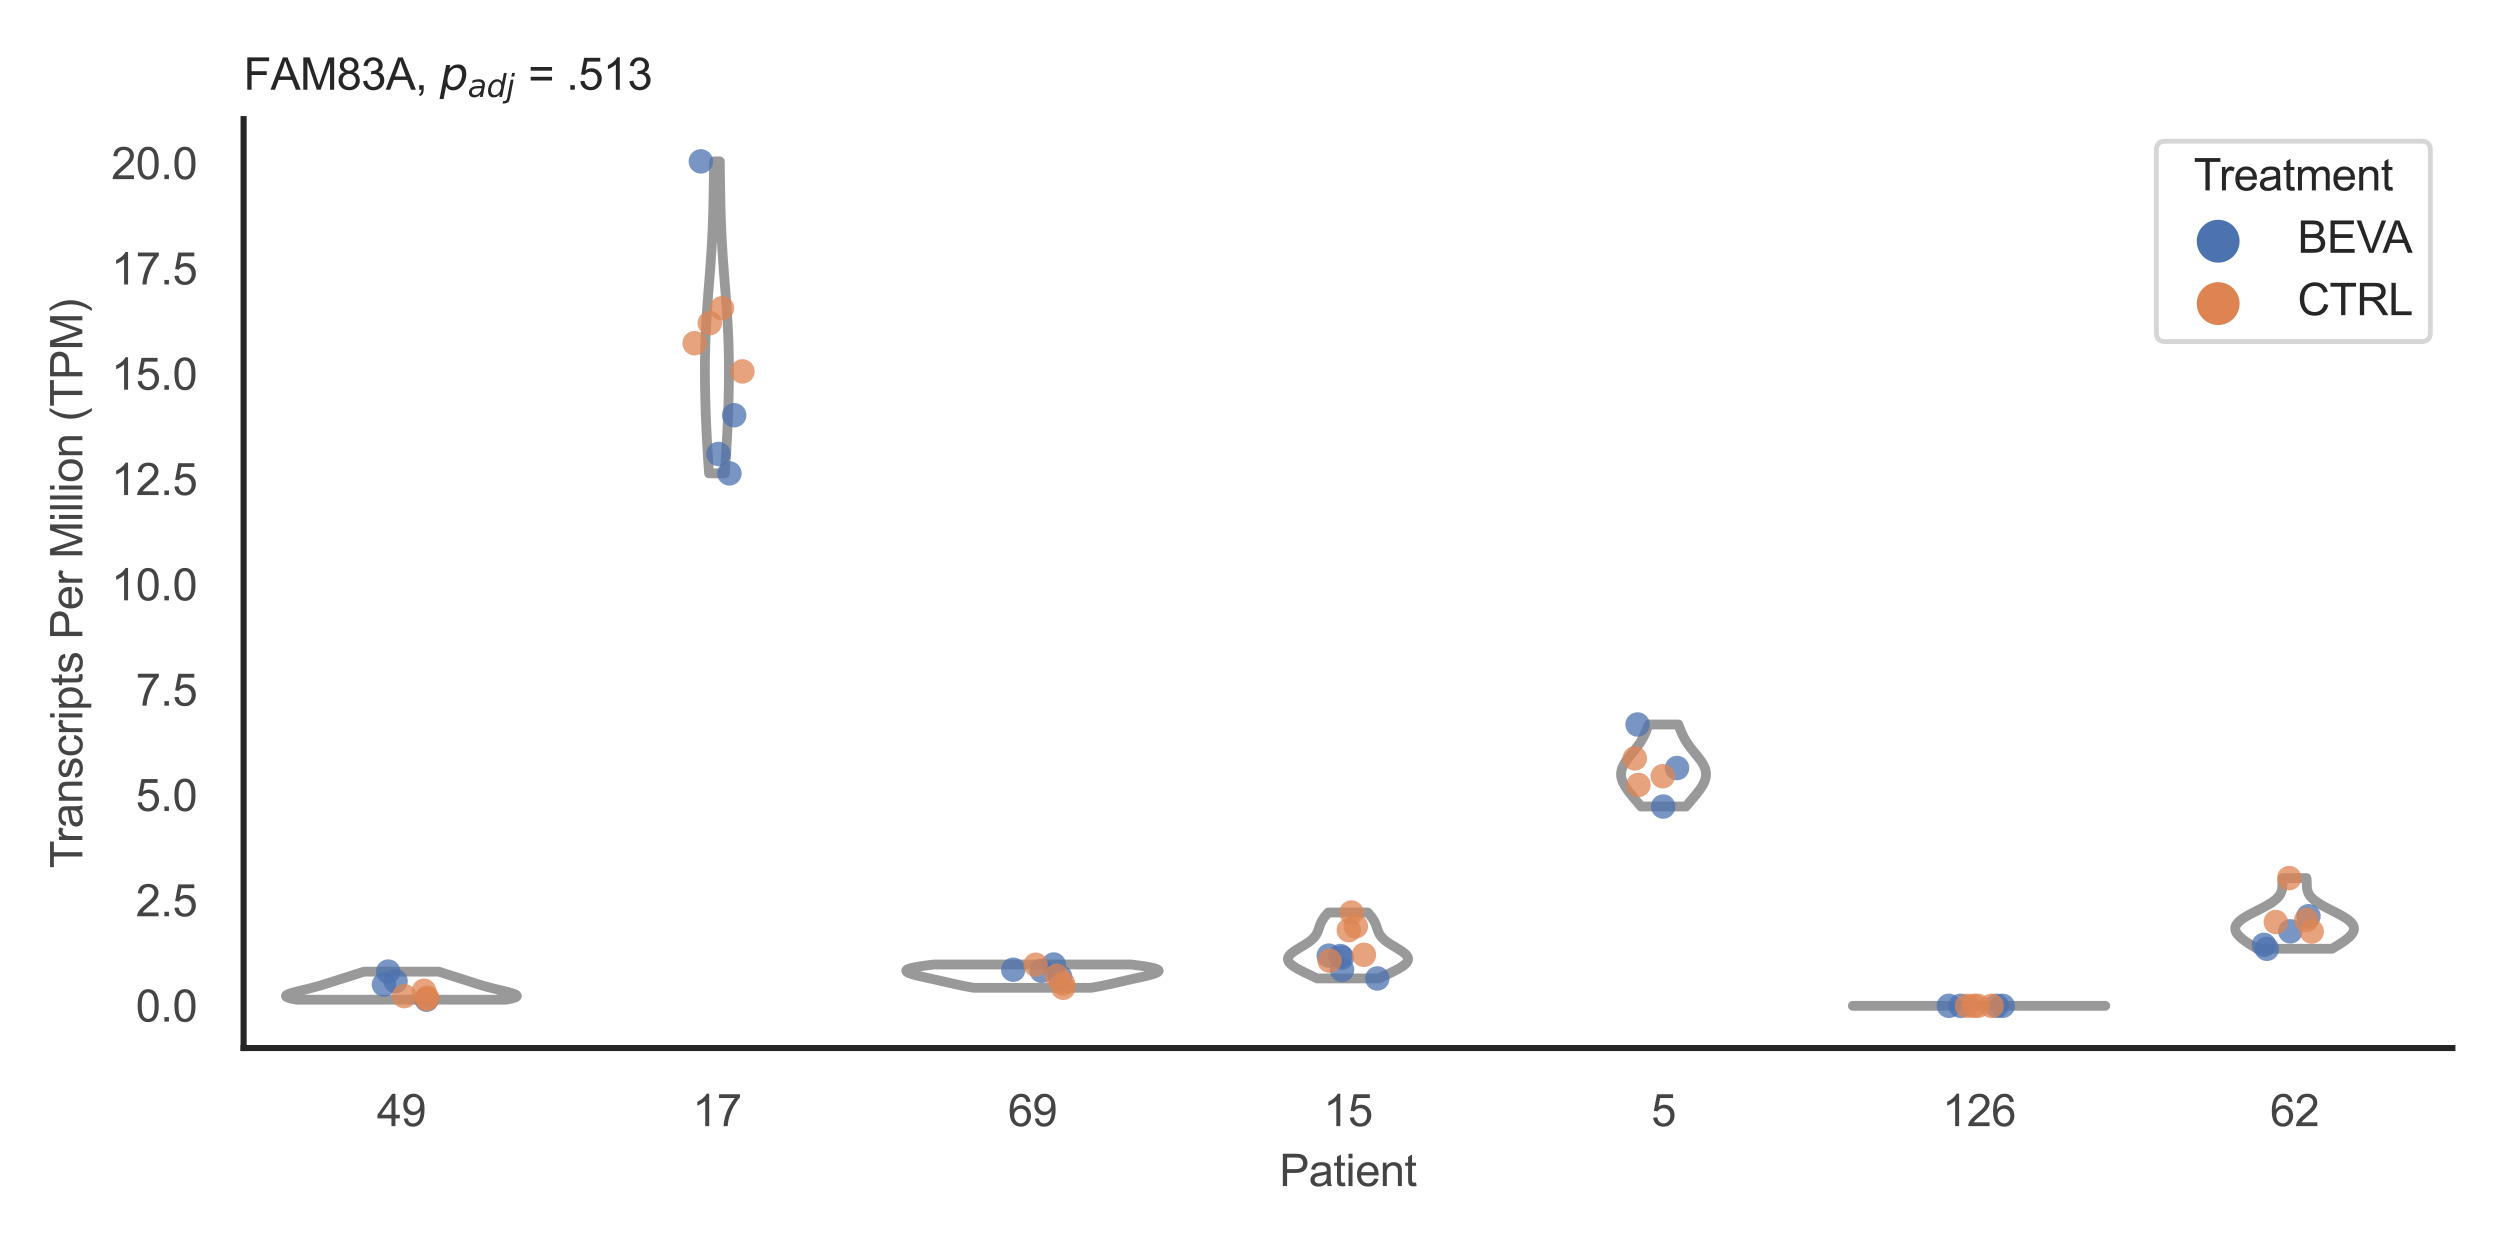 <?xml version="1.0" encoding="utf-8" standalone="no"?>
<!DOCTYPE svg PUBLIC "-//W3C//DTD SVG 1.1//EN"
  "http://www.w3.org/Graphics/SVG/1.1/DTD/svg11.dtd">
<svg xmlns:xlink="http://www.w3.org/1999/xlink" width="510.236pt" height="255.118pt" viewBox="0 0 510.236 255.118" xmlns="http://www.w3.org/2000/svg" version="1.1">
 <defs>
  <style type="text/css">*{stroke-linejoin: round; stroke-linecap: butt}</style>
 </defs>
 <g id="figure_1">
  <g id="patch_1">
   <path d="M 0 255.118 
L 510.236 255.118 
L 510.236 0 
L 0 0 
z
" style="fill: #ffffff"/>
  </g>
  <g id="axes_1">
   <g id="patch_2">
    <path d="M 49.72 213.898 
L 500.516 213.898 
L 500.516 24.32 
L 49.72 24.32 
z
" style="fill: #ffffff"/>
   </g>
   <g id="matplotlib.axis_1">
    <g id="xtick_1">
     <g id="text_1">
      <!-- 49 -->
      <g style="fill: #444444" transform="translate(76.915 229.84)scale(0.09 -0.09)">
       <defs>
        <path id="ArialMT-34" d="M 2069 0 
L 2069 1097 
L 81 1097 
L 81 1613 
L 2172 4581 
L 2631 4581 
L 2631 1613 
L 3250 1613 
L 3250 1097 
L 2631 1097 
L 2631 0 
L 2069 0 
z
M 2069 1613 
L 2069 3678 
L 634 1613 
L 2069 1613 
z
" transform="scale(0.016)"/>
        <path id="ArialMT-39" d="M 350 1059 
L 891 1109 
Q 959 728 1153 556 
Q 1347 384 1650 384 
Q 1909 384 2104 503 
Q 2300 622 2425 820 
Q 2550 1019 2634 1356 
Q 2719 1694 2719 2044 
Q 2719 2081 2716 2156 
Q 2547 1888 2255 1720 
Q 1963 1553 1622 1553 
Q 1053 1553 659 1965 
Q 266 2378 266 3053 
Q 266 3750 677 4175 
Q 1088 4600 1706 4600 
Q 2153 4600 2523 4359 
Q 2894 4119 3086 3673 
Q 3278 3228 3278 2384 
Q 3278 1506 3087 986 
Q 2897 466 2520 194 
Q 2144 -78 1638 -78 
Q 1100 -78 759 220 
Q 419 519 350 1059 
z
M 2653 3081 
Q 2653 3566 2395 3850 
Q 2138 4134 1775 4134 
Q 1400 4134 1122 3828 
Q 844 3522 844 3034 
Q 844 2597 1108 2323 
Q 1372 2050 1759 2050 
Q 2150 2050 2401 2323 
Q 2653 2597 2653 3081 
z
" transform="scale(0.016)"/>
       </defs>
       <use xlink:href="#ArialMT-34"/>
       <use xlink:href="#ArialMT-39" x="55.615"/>
      </g>
     </g>
    </g>
    <g id="xtick_2">
     <g id="text_2">
      <!-- 17 -->
      <g style="fill: #444444" transform="translate(141.314 229.84)scale(0.09 -0.09)">
       <defs>
        <path id="ArialMT-31" d="M 2384 0 
L 1822 0 
L 1822 3584 
Q 1619 3391 1289 3197 
Q 959 3003 697 2906 
L 697 3450 
Q 1169 3672 1522 3987 
Q 1875 4303 2022 4600 
L 2384 4600 
L 2384 0 
z
" transform="scale(0.016)"/>
        <path id="ArialMT-37" d="M 303 3981 
L 303 4522 
L 3269 4522 
L 3269 4084 
Q 2831 3619 2401 2847 
Q 1972 2075 1738 1259 
Q 1569 684 1522 0 
L 944 0 
Q 953 541 1156 1306 
Q 1359 2072 1739 2783 
Q 2119 3494 2547 3981 
L 303 3981 
z
" transform="scale(0.016)"/>
       </defs>
       <use xlink:href="#ArialMT-31"/>
       <use xlink:href="#ArialMT-37" x="55.615"/>
      </g>
     </g>
    </g>
    <g id="xtick_3">
     <g id="text_3">
      <!-- 69 -->
      <g style="fill: #444444" transform="translate(205.714 229.84)scale(0.09 -0.09)">
       <defs>
        <path id="ArialMT-36" d="M 3184 3459 
L 2625 3416 
Q 2550 3747 2413 3897 
Q 2184 4138 1850 4138 
Q 1581 4138 1378 3988 
Q 1113 3794 959 3422 
Q 806 3050 800 2363 
Q 1003 2672 1297 2822 
Q 1591 2972 1913 2972 
Q 2475 2972 2870 2558 
Q 3266 2144 3266 1488 
Q 3266 1056 3080 686 
Q 2894 316 2569 119 
Q 2244 -78 1831 -78 
Q 1128 -78 684 439 
Q 241 956 241 2144 
Q 241 3472 731 4075 
Q 1159 4600 1884 4600 
Q 2425 4600 2770 4297 
Q 3116 3994 3184 3459 
z
M 888 1484 
Q 888 1194 1011 928 
Q 1134 663 1356 523 
Q 1578 384 1822 384 
Q 2178 384 2434 671 
Q 2691 959 2691 1453 
Q 2691 1928 2437 2201 
Q 2184 2475 1800 2475 
Q 1419 2475 1153 2201 
Q 888 1928 888 1484 
z
" transform="scale(0.016)"/>
       </defs>
       <use xlink:href="#ArialMT-36"/>
       <use xlink:href="#ArialMT-39" x="55.615"/>
      </g>
     </g>
    </g>
    <g id="xtick_4">
     <g id="text_4">
      <!-- 15 -->
      <g style="fill: #444444" transform="translate(270.113 229.84)scale(0.09 -0.09)">
       <defs>
        <path id="ArialMT-35" d="M 266 1200 
L 856 1250 
Q 922 819 1161 601 
Q 1400 384 1738 384 
Q 2144 384 2425 690 
Q 2706 997 2706 1503 
Q 2706 1984 2436 2262 
Q 2166 2541 1728 2541 
Q 1456 2541 1237 2417 
Q 1019 2294 894 2097 
L 366 2166 
L 809 4519 
L 3088 4519 
L 3088 3981 
L 1259 3981 
L 1013 2750 
Q 1425 3038 1878 3038 
Q 2478 3038 2890 2622 
Q 3303 2206 3303 1553 
Q 3303 931 2941 478 
Q 2500 -78 1738 -78 
Q 1113 -78 717 272 
Q 322 622 266 1200 
z
" transform="scale(0.016)"/>
       </defs>
       <use xlink:href="#ArialMT-31"/>
       <use xlink:href="#ArialMT-35" x="55.615"/>
      </g>
     </g>
    </g>
    <g id="xtick_5">
     <g id="text_5">
      <!-- 5 -->
      <g style="fill: #444444" transform="translate(337.015 229.84)scale(0.09 -0.09)">
       <use xlink:href="#ArialMT-35"/>
      </g>
     </g>
    </g>
    <g id="xtick_6">
     <g id="text_6">
      <!-- 126 -->
      <g style="fill: #444444" transform="translate(396.41 229.84)scale(0.09 -0.09)">
       <defs>
        <path id="ArialMT-32" d="M 3222 541 
L 3222 0 
L 194 0 
Q 188 203 259 391 
Q 375 700 629 1000 
Q 884 1300 1366 1694 
Q 2113 2306 2375 2664 
Q 2638 3022 2638 3341 
Q 2638 3675 2398 3904 
Q 2159 4134 1775 4134 
Q 1369 4134 1125 3890 
Q 881 3647 878 3216 
L 300 3275 
Q 359 3922 746 4261 
Q 1134 4600 1788 4600 
Q 2447 4600 2831 4234 
Q 3216 3869 3216 3328 
Q 3216 3053 3103 2787 
Q 2991 2522 2730 2228 
Q 2469 1934 1863 1422 
Q 1356 997 1212 845 
Q 1069 694 975 541 
L 3222 541 
z
" transform="scale(0.016)"/>
       </defs>
       <use xlink:href="#ArialMT-31"/>
       <use xlink:href="#ArialMT-32" x="55.615"/>
       <use xlink:href="#ArialMT-36" x="111.23"/>
      </g>
     </g>
    </g>
    <g id="xtick_7">
     <g id="text_7">
      <!-- 62 -->
      <g style="fill: #444444" transform="translate(463.312 229.84)scale(0.09 -0.09)">
       <use xlink:href="#ArialMT-36"/>
       <use xlink:href="#ArialMT-32" x="55.615"/>
      </g>
     </g>
    </g>
    <g id="text_8">
     <!-- Patient -->
     <g style="fill: #444444" transform="translate(261.109 242.071)scale(0.09 -0.09)">
      <defs>
       <path id="ArialMT-50" d="M 494 0 
L 494 4581 
L 2222 4581 
Q 2678 4581 2919 4538 
Q 3256 4481 3484 4323 
Q 3713 4166 3852 3881 
Q 3991 3597 3991 3256 
Q 3991 2672 3619 2267 
Q 3247 1863 2275 1863 
L 1100 1863 
L 1100 0 
L 494 0 
z
M 1100 2403 
L 2284 2403 
Q 2872 2403 3119 2622 
Q 3366 2841 3366 3238 
Q 3366 3525 3220 3729 
Q 3075 3934 2838 4000 
Q 2684 4041 2272 4041 
L 1100 4041 
L 1100 2403 
z
" transform="scale(0.016)"/>
       <path id="ArialMT-61" d="M 2588 409 
Q 2275 144 1986 34 
Q 1697 -75 1366 -75 
Q 819 -75 525 192 
Q 231 459 231 875 
Q 231 1119 342 1320 
Q 453 1522 633 1644 
Q 813 1766 1038 1828 
Q 1203 1872 1538 1913 
Q 2219 1994 2541 2106 
Q 2544 2222 2544 2253 
Q 2544 2597 2384 2738 
Q 2169 2928 1744 2928 
Q 1347 2928 1158 2789 
Q 969 2650 878 2297 
L 328 2372 
Q 403 2725 575 2942 
Q 747 3159 1072 3276 
Q 1397 3394 1825 3394 
Q 2250 3394 2515 3294 
Q 2781 3194 2906 3042 
Q 3031 2891 3081 2659 
Q 3109 2516 3109 2141 
L 3109 1391 
Q 3109 606 3145 398 
Q 3181 191 3288 0 
L 2700 0 
Q 2613 175 2588 409 
z
M 2541 1666 
Q 2234 1541 1622 1453 
Q 1275 1403 1131 1340 
Q 988 1278 909 1158 
Q 831 1038 831 891 
Q 831 666 1001 516 
Q 1172 366 1500 366 
Q 1825 366 2078 508 
Q 2331 650 2450 897 
Q 2541 1088 2541 1459 
L 2541 1666 
z
" transform="scale(0.016)"/>
       <path id="ArialMT-74" d="M 1650 503 
L 1731 6 
Q 1494 -44 1306 -44 
Q 1000 -44 831 53 
Q 663 150 594 308 
Q 525 466 525 972 
L 525 2881 
L 113 2881 
L 113 3319 
L 525 3319 
L 525 4141 
L 1084 4478 
L 1084 3319 
L 1650 3319 
L 1650 2881 
L 1084 2881 
L 1084 941 
Q 1084 700 1114 631 
Q 1144 563 1211 522 
Q 1278 481 1403 481 
Q 1497 481 1650 503 
z
" transform="scale(0.016)"/>
       <path id="ArialMT-69" d="M 425 3934 
L 425 4581 
L 988 4581 
L 988 3934 
L 425 3934 
z
M 425 0 
L 425 3319 
L 988 3319 
L 988 0 
L 425 0 
z
" transform="scale(0.016)"/>
       <path id="ArialMT-65" d="M 2694 1069 
L 3275 997 
Q 3138 488 2766 206 
Q 2394 -75 1816 -75 
Q 1088 -75 661 373 
Q 234 822 234 1631 
Q 234 2469 665 2931 
Q 1097 3394 1784 3394 
Q 2450 3394 2872 2941 
Q 3294 2488 3294 1666 
Q 3294 1616 3291 1516 
L 816 1516 
Q 847 969 1125 678 
Q 1403 388 1819 388 
Q 2128 388 2347 550 
Q 2566 713 2694 1069 
z
M 847 1978 
L 2700 1978 
Q 2663 2397 2488 2606 
Q 2219 2931 1791 2931 
Q 1403 2931 1139 2672 
Q 875 2413 847 1978 
z
" transform="scale(0.016)"/>
       <path id="ArialMT-6e" d="M 422 0 
L 422 3319 
L 928 3319 
L 928 2847 
Q 1294 3394 1984 3394 
Q 2284 3394 2536 3286 
Q 2788 3178 2913 3003 
Q 3038 2828 3088 2588 
Q 3119 2431 3119 2041 
L 3119 0 
L 2556 0 
L 2556 2019 
Q 2556 2363 2490 2533 
Q 2425 2703 2258 2804 
Q 2091 2906 1866 2906 
Q 1506 2906 1245 2678 
Q 984 2450 984 1813 
L 984 0 
L 422 0 
z
" transform="scale(0.016)"/>
      </defs>
      <use xlink:href="#ArialMT-50"/>
      <use xlink:href="#ArialMT-61" x="66.699"/>
      <use xlink:href="#ArialMT-74" x="122.314"/>
      <use xlink:href="#ArialMT-69" x="150.098"/>
      <use xlink:href="#ArialMT-65" x="172.314"/>
      <use xlink:href="#ArialMT-6e" x="227.93"/>
      <use xlink:href="#ArialMT-74" x="283.545"/>
     </g>
    </g>
   </g>
   <g id="matplotlib.axis_2">
    <g id="ytick_1">
     <g id="text_9">
      <!-- 0.0 -->
      <g style="fill: #444444" transform="translate(27.71 208.502)scale(0.09 -0.09)">
       <defs>
        <path id="ArialMT-30" d="M 266 2259 
Q 266 3072 433 3567 
Q 600 4063 929 4331 
Q 1259 4600 1759 4600 
Q 2128 4600 2406 4451 
Q 2684 4303 2865 4023 
Q 3047 3744 3150 3342 
Q 3253 2941 3253 2259 
Q 3253 1453 3087 958 
Q 2922 463 2592 192 
Q 2263 -78 1759 -78 
Q 1097 -78 719 397 
Q 266 969 266 2259 
z
M 844 2259 
Q 844 1131 1108 757 
Q 1372 384 1759 384 
Q 2147 384 2411 759 
Q 2675 1134 2675 2259 
Q 2675 3391 2411 3762 
Q 2147 4134 1753 4134 
Q 1366 4134 1134 3806 
Q 844 3388 844 2259 
z
" transform="scale(0.016)"/>
        <path id="ArialMT-2e" d="M 581 0 
L 581 641 
L 1222 641 
L 1222 0 
L 581 0 
z
" transform="scale(0.016)"/>
       </defs>
       <use xlink:href="#ArialMT-30"/>
       <use xlink:href="#ArialMT-2e" x="55.615"/>
       <use xlink:href="#ArialMT-30" x="83.398"/>
      </g>
     </g>
    </g>
    <g id="ytick_2">
     <g id="text_10">
      <!-- 2.5 -->
      <g style="fill: #444444" transform="translate(27.71 187.009)scale(0.09 -0.09)">
       <use xlink:href="#ArialMT-32"/>
       <use xlink:href="#ArialMT-2e" x="55.615"/>
       <use xlink:href="#ArialMT-35" x="83.398"/>
      </g>
     </g>
    </g>
    <g id="ytick_3">
     <g id="text_11">
      <!-- 5.0 -->
      <g style="fill: #444444" transform="translate(27.71 165.516)scale(0.09 -0.09)">
       <use xlink:href="#ArialMT-35"/>
       <use xlink:href="#ArialMT-2e" x="55.615"/>
       <use xlink:href="#ArialMT-30" x="83.398"/>
      </g>
     </g>
    </g>
    <g id="ytick_4">
     <g id="text_12">
      <!-- 7.5 -->
      <g style="fill: #444444" transform="translate(27.71 144.023)scale(0.09 -0.09)">
       <use xlink:href="#ArialMT-37"/>
       <use xlink:href="#ArialMT-2e" x="55.615"/>
       <use xlink:href="#ArialMT-35" x="83.398"/>
      </g>
     </g>
    </g>
    <g id="ytick_5">
     <g id="text_13">
      <!-- 10.0 -->
      <g style="fill: #444444" transform="translate(22.705 122.53)scale(0.09 -0.09)">
       <use xlink:href="#ArialMT-31"/>
       <use xlink:href="#ArialMT-30" x="55.615"/>
       <use xlink:href="#ArialMT-2e" x="111.23"/>
       <use xlink:href="#ArialMT-30" x="139.014"/>
      </g>
     </g>
    </g>
    <g id="ytick_6">
     <g id="text_14">
      <!-- 12.5 -->
      <g style="fill: #444444" transform="translate(22.705 101.037)scale(0.09 -0.09)">
       <use xlink:href="#ArialMT-31"/>
       <use xlink:href="#ArialMT-32" x="55.615"/>
       <use xlink:href="#ArialMT-2e" x="111.23"/>
       <use xlink:href="#ArialMT-35" x="139.014"/>
      </g>
     </g>
    </g>
    <g id="ytick_7">
     <g id="text_15">
      <!-- 15.0 -->
      <g style="fill: #444444" transform="translate(22.705 79.544)scale(0.09 -0.09)">
       <use xlink:href="#ArialMT-31"/>
       <use xlink:href="#ArialMT-35" x="55.615"/>
       <use xlink:href="#ArialMT-2e" x="111.23"/>
       <use xlink:href="#ArialMT-30" x="139.014"/>
      </g>
     </g>
    </g>
    <g id="ytick_8">
     <g id="text_16">
      <!-- 17.5 -->
      <g style="fill: #444444" transform="translate(22.705 58.051)scale(0.09 -0.09)">
       <use xlink:href="#ArialMT-31"/>
       <use xlink:href="#ArialMT-37" x="55.615"/>
       <use xlink:href="#ArialMT-2e" x="111.23"/>
       <use xlink:href="#ArialMT-35" x="139.014"/>
      </g>
     </g>
    </g>
    <g id="ytick_9">
     <g id="text_17">
      <!-- 20.0 -->
      <g style="fill: #444444" transform="translate(22.705 36.558)scale(0.09 -0.09)">
       <use xlink:href="#ArialMT-32"/>
       <use xlink:href="#ArialMT-30" x="55.615"/>
       <use xlink:href="#ArialMT-2e" x="111.23"/>
       <use xlink:href="#ArialMT-30" x="139.014"/>
      </g>
     </g>
    </g>
    <g id="text_18">
     <!-- Transcripts Per Million (TPM) -->
     <g style="fill: #444444" transform="translate(16.811 177.194)rotate(-90)scale(0.09 -0.09)">
      <defs>
       <path id="ArialMT-54" d="M 1659 0 
L 1659 4041 
L 150 4041 
L 150 4581 
L 3781 4581 
L 3781 4041 
L 2266 4041 
L 2266 0 
L 1659 0 
z
" transform="scale(0.016)"/>
       <path id="ArialMT-72" d="M 416 0 
L 416 3319 
L 922 3319 
L 922 2816 
Q 1116 3169 1280 3281 
Q 1444 3394 1641 3394 
Q 1925 3394 2219 3213 
L 2025 2691 
Q 1819 2813 1613 2813 
Q 1428 2813 1281 2702 
Q 1134 2591 1072 2394 
Q 978 2094 978 1738 
L 978 0 
L 416 0 
z
" transform="scale(0.016)"/>
       <path id="ArialMT-73" d="M 197 991 
L 753 1078 
Q 800 744 1014 566 
Q 1228 388 1613 388 
Q 2000 388 2187 545 
Q 2375 703 2375 916 
Q 2375 1106 2209 1216 
Q 2094 1291 1634 1406 
Q 1016 1563 777 1677 
Q 538 1791 414 1992 
Q 291 2194 291 2438 
Q 291 2659 392 2848 
Q 494 3038 669 3163 
Q 800 3259 1026 3326 
Q 1253 3394 1513 3394 
Q 1903 3394 2198 3281 
Q 2494 3169 2634 2976 
Q 2775 2784 2828 2463 
L 2278 2388 
Q 2241 2644 2061 2787 
Q 1881 2931 1553 2931 
Q 1166 2931 1000 2803 
Q 834 2675 834 2503 
Q 834 2394 903 2306 
Q 972 2216 1119 2156 
Q 1203 2125 1616 2013 
Q 2213 1853 2448 1751 
Q 2684 1650 2818 1456 
Q 2953 1263 2953 975 
Q 2953 694 2789 445 
Q 2625 197 2315 61 
Q 2006 -75 1616 -75 
Q 969 -75 630 194 
Q 291 463 197 991 
z
" transform="scale(0.016)"/>
       <path id="ArialMT-63" d="M 2588 1216 
L 3141 1144 
Q 3050 572 2676 248 
Q 2303 -75 1759 -75 
Q 1078 -75 664 370 
Q 250 816 250 1647 
Q 250 2184 428 2587 
Q 606 2991 970 3192 
Q 1334 3394 1763 3394 
Q 2303 3394 2647 3120 
Q 2991 2847 3088 2344 
L 2541 2259 
Q 2463 2594 2264 2762 
Q 2066 2931 1784 2931 
Q 1359 2931 1093 2626 
Q 828 2322 828 1663 
Q 828 994 1084 691 
Q 1341 388 1753 388 
Q 2084 388 2306 591 
Q 2528 794 2588 1216 
z
" transform="scale(0.016)"/>
       <path id="ArialMT-70" d="M 422 -1272 
L 422 3319 
L 934 3319 
L 934 2888 
Q 1116 3141 1344 3267 
Q 1572 3394 1897 3394 
Q 2322 3394 2647 3175 
Q 2972 2956 3137 2557 
Q 3303 2159 3303 1684 
Q 3303 1175 3120 767 
Q 2938 359 2589 142 
Q 2241 -75 1856 -75 
Q 1575 -75 1351 44 
Q 1128 163 984 344 
L 984 -1272 
L 422 -1272 
z
M 931 1641 
Q 931 1000 1190 694 
Q 1450 388 1819 388 
Q 2194 388 2461 705 
Q 2728 1022 2728 1688 
Q 2728 2322 2467 2637 
Q 2206 2953 1844 2953 
Q 1484 2953 1207 2617 
Q 931 2281 931 1641 
z
" transform="scale(0.016)"/>
       <path id="ArialMT-20" transform="scale(0.016)"/>
       <path id="ArialMT-4d" d="M 475 0 
L 475 4581 
L 1388 4581 
L 2472 1338 
Q 2622 884 2691 659 
Q 2769 909 2934 1394 
L 4031 4581 
L 4847 4581 
L 4847 0 
L 4263 0 
L 4263 3834 
L 2931 0 
L 2384 0 
L 1059 3900 
L 1059 0 
L 475 0 
z
" transform="scale(0.016)"/>
       <path id="ArialMT-6c" d="M 409 0 
L 409 4581 
L 972 4581 
L 972 0 
L 409 0 
z
" transform="scale(0.016)"/>
       <path id="ArialMT-6f" d="M 213 1659 
Q 213 2581 725 3025 
Q 1153 3394 1769 3394 
Q 2453 3394 2887 2945 
Q 3322 2497 3322 1706 
Q 3322 1066 3130 698 
Q 2938 331 2570 128 
Q 2203 -75 1769 -75 
Q 1072 -75 642 372 
Q 213 819 213 1659 
z
M 791 1659 
Q 791 1022 1069 705 
Q 1347 388 1769 388 
Q 2188 388 2466 706 
Q 2744 1025 2744 1678 
Q 2744 2294 2464 2611 
Q 2184 2928 1769 2928 
Q 1347 2928 1069 2612 
Q 791 2297 791 1659 
z
" transform="scale(0.016)"/>
       <path id="ArialMT-28" d="M 1497 -1347 
Q 1031 -759 709 28 
Q 388 816 388 1659 
Q 388 2403 628 3084 
Q 909 3875 1497 4659 
L 1900 4659 
Q 1522 4009 1400 3731 
Q 1209 3300 1100 2831 
Q 966 2247 966 1656 
Q 966 153 1900 -1347 
L 1497 -1347 
z
" transform="scale(0.016)"/>
       <path id="ArialMT-29" d="M 791 -1347 
L 388 -1347 
Q 1322 153 1322 1656 
Q 1322 2244 1188 2822 
Q 1081 3291 891 3722 
Q 769 4003 388 4659 
L 791 4659 
Q 1378 3875 1659 3084 
Q 1900 2403 1900 1659 
Q 1900 816 1576 28 
Q 1253 -759 791 -1347 
z
" transform="scale(0.016)"/>
      </defs>
      <use xlink:href="#ArialMT-54"/>
      <use xlink:href="#ArialMT-72" x="57.334"/>
      <use xlink:href="#ArialMT-61" x="90.635"/>
      <use xlink:href="#ArialMT-6e" x="146.25"/>
      <use xlink:href="#ArialMT-73" x="201.865"/>
      <use xlink:href="#ArialMT-63" x="251.865"/>
      <use xlink:href="#ArialMT-72" x="301.865"/>
      <use xlink:href="#ArialMT-69" x="335.166"/>
      <use xlink:href="#ArialMT-70" x="357.383"/>
      <use xlink:href="#ArialMT-74" x="412.998"/>
      <use xlink:href="#ArialMT-73" x="440.781"/>
      <use xlink:href="#ArialMT-20" x="490.781"/>
      <use xlink:href="#ArialMT-50" x="518.564"/>
      <use xlink:href="#ArialMT-65" x="585.264"/>
      <use xlink:href="#ArialMT-72" x="640.879"/>
      <use xlink:href="#ArialMT-20" x="674.18"/>
      <use xlink:href="#ArialMT-4d" x="701.963"/>
      <use xlink:href="#ArialMT-69" x="785.264"/>
      <use xlink:href="#ArialMT-6c" x="807.48"/>
      <use xlink:href="#ArialMT-6c" x="829.697"/>
      <use xlink:href="#ArialMT-69" x="851.914"/>
      <use xlink:href="#ArialMT-6f" x="874.131"/>
      <use xlink:href="#ArialMT-6e" x="929.746"/>
      <use xlink:href="#ArialMT-20" x="985.361"/>
      <use xlink:href="#ArialMT-28" x="1013.145"/>
      <use xlink:href="#ArialMT-54" x="1046.445"/>
      <use xlink:href="#ArialMT-50" x="1107.529"/>
      <use xlink:href="#ArialMT-4d" x="1174.229"/>
      <use xlink:href="#ArialMT-29" x="1257.529"/>
     </g>
    </g>
   </g>
   <g id="PolyCollection_1">
    <defs>
     <path id="m60bf0305fe" d="M 103.276 -51.087 
L 60.564 -51.087 
L 60.238 -51.145 
L 59.937 -51.203 
L 59.661 -51.261 
L 59.412 -51.319 
L 59.189 -51.377 
L 58.992 -51.434 
L 58.823 -51.492 
L 58.68 -51.55 
L 58.564 -51.608 
L 58.474 -51.666 
L 58.41 -51.724 
L 58.372 -51.782 
L 58.358 -51.839 
L 58.368 -51.897 
L 58.401 -51.955 
L 58.457 -52.013 
L 58.533 -52.071 
L 58.629 -52.129 
L 58.744 -52.187 
L 58.876 -52.245 
L 59.024 -52.302 
L 59.187 -52.36 
L 59.364 -52.418 
L 59.552 -52.476 
L 59.752 -52.534 
L 59.961 -52.592 
L 60.177 -52.65 
L 60.401 -52.708 
L 60.631 -52.765 
L 60.865 -52.823 
L 61.102 -52.881 
L 61.342 -52.939 
L 61.584 -52.997 
L 61.826 -53.055 
L 62.068 -53.113 
L 62.309 -53.171 
L 62.548 -53.228 
L 62.786 -53.286 
L 63.021 -53.344 
L 63.253 -53.402 
L 63.481 -53.46 
L 63.707 -53.518 
L 63.929 -53.576 
L 64.147 -53.633 
L 64.362 -53.691 
L 64.572 -53.749 
L 64.78 -53.807 
L 64.984 -53.865 
L 65.185 -53.923 
L 65.382 -53.981 
L 65.577 -54.039 
L 65.77 -54.096 
L 65.96 -54.154 
L 66.148 -54.212 
L 66.334 -54.27 
L 66.518 -54.328 
L 66.702 -54.386 
L 66.884 -54.444 
L 67.066 -54.502 
L 67.247 -54.559 
L 67.427 -54.617 
L 67.607 -54.675 
L 67.788 -54.733 
L 67.968 -54.791 
L 68.148 -54.849 
L 68.329 -54.907 
L 68.509 -54.964 
L 68.69 -55.022 
L 68.872 -55.08 
L 69.053 -55.138 
L 69.235 -55.196 
L 69.417 -55.254 
L 69.6 -55.312 
L 69.782 -55.37 
L 69.964 -55.427 
L 70.147 -55.485 
L 70.329 -55.543 
L 70.512 -55.601 
L 70.694 -55.659 
L 70.876 -55.717 
L 71.058 -55.775 
L 71.24 -55.833 
L 71.421 -55.89 
L 71.602 -55.948 
L 71.783 -56.006 
L 71.964 -56.064 
L 72.144 -56.122 
L 72.325 -56.18 
L 72.505 -56.238 
L 72.685 -56.296 
L 72.866 -56.353 
L 73.046 -56.411 
L 73.227 -56.469 
L 73.407 -56.527 
L 73.588 -56.585 
L 73.77 -56.643 
L 73.952 -56.701 
L 74.134 -56.758 
L 74.317 -56.816 
L 89.523 -56.816 
L 89.523 -56.816 
L 89.705 -56.758 
L 89.888 -56.701 
L 90.07 -56.643 
L 90.251 -56.585 
L 90.432 -56.527 
L 90.613 -56.469 
L 90.793 -56.411 
L 90.974 -56.353 
L 91.154 -56.296 
L 91.334 -56.238 
L 91.515 -56.18 
L 91.695 -56.122 
L 91.876 -56.064 
L 92.056 -56.006 
L 92.237 -55.948 
L 92.418 -55.89 
L 92.6 -55.833 
L 92.781 -55.775 
L 92.963 -55.717 
L 93.145 -55.659 
L 93.328 -55.601 
L 93.51 -55.543 
L 93.693 -55.485 
L 93.875 -55.427 
L 94.058 -55.37 
L 94.24 -55.312 
L 94.422 -55.254 
L 94.604 -55.196 
L 94.786 -55.138 
L 94.968 -55.08 
L 95.149 -55.022 
L 95.33 -54.964 
L 95.511 -54.907 
L 95.691 -54.849 
L 95.872 -54.791 
L 96.052 -54.733 
L 96.232 -54.675 
L 96.412 -54.617 
L 96.593 -54.559 
L 96.774 -54.502 
L 96.955 -54.444 
L 97.138 -54.386 
L 97.321 -54.328 
L 97.506 -54.27 
L 97.692 -54.212 
L 97.88 -54.154 
L 98.07 -54.096 
L 98.262 -54.039 
L 98.457 -53.981 
L 98.655 -53.923 
L 98.856 -53.865 
L 99.06 -53.807 
L 99.267 -53.749 
L 99.478 -53.691 
L 99.693 -53.633 
L 99.911 -53.576 
L 100.133 -53.518 
L 100.358 -53.46 
L 100.587 -53.402 
L 100.819 -53.344 
L 101.054 -53.286 
L 101.291 -53.228 
L 101.531 -53.171 
L 101.772 -53.113 
L 102.014 -53.055 
L 102.256 -52.997 
L 102.497 -52.939 
L 102.737 -52.881 
L 102.975 -52.823 
L 103.209 -52.765 
L 103.438 -52.708 
L 103.662 -52.65 
L 103.879 -52.592 
L 104.088 -52.534 
L 104.287 -52.476 
L 104.476 -52.418 
L 104.652 -52.36 
L 104.815 -52.302 
L 104.963 -52.245 
L 105.096 -52.187 
L 105.21 -52.129 
L 105.307 -52.071 
L 105.383 -52.013 
L 105.438 -51.955 
L 105.471 -51.897 
L 105.482 -51.839 
L 105.468 -51.782 
L 105.429 -51.724 
L 105.366 -51.666 
L 105.276 -51.608 
L 105.16 -51.55 
L 105.017 -51.492 
L 104.847 -51.434 
L 104.651 -51.377 
L 104.428 -51.319 
L 104.178 -51.261 
L 103.903 -51.203 
L 103.602 -51.145 
L 103.276 -51.087 
z
" style="stroke: #999999; stroke-width: 2"/>
    </defs>
    <g clip-path="url(#p23a52fb9ed)">
     <use xlink:href="#m60bf0305fe" x="0" y="255.118" style="fill: #ffffff; stroke: #999999; stroke-width: 2"/>
    </g>
   </g>
   <g id="PolyCollection_2">
    <defs>
     <path id="m389fcb02aa" d="M 147.924 -158.508 
L 144.715 -158.508 
L 144.669 -159.152 
L 144.624 -159.795 
L 144.58 -160.438 
L 144.538 -161.081 
L 144.496 -161.724 
L 144.455 -162.367 
L 144.416 -163.01 
L 144.377 -163.654 
L 144.34 -164.297 
L 144.304 -164.94 
L 144.269 -165.583 
L 144.236 -166.226 
L 144.204 -166.869 
L 144.173 -167.513 
L 144.143 -168.156 
L 144.115 -168.799 
L 144.088 -169.442 
L 144.063 -170.085 
L 144.039 -170.728 
L 144.016 -171.372 
L 143.995 -172.015 
L 143.975 -172.658 
L 143.957 -173.301 
L 143.94 -173.944 
L 143.925 -174.587 
L 143.912 -175.23 
L 143.9 -175.874 
L 143.89 -176.517 
L 143.882 -177.16 
L 143.876 -177.803 
L 143.871 -178.446 
L 143.869 -179.089 
L 143.869 -179.733 
L 143.871 -180.376 
L 143.876 -181.019 
L 143.882 -181.662 
L 143.891 -182.305 
L 143.903 -182.948 
L 143.917 -183.591 
L 143.933 -184.235 
L 143.952 -184.878 
L 143.973 -185.521 
L 143.997 -186.164 
L 144.023 -186.807 
L 144.052 -187.45 
L 144.083 -188.094 
L 144.116 -188.737 
L 144.152 -189.38 
L 144.189 -190.023 
L 144.229 -190.666 
L 144.271 -191.309 
L 144.314 -191.953 
L 144.359 -192.596 
L 144.405 -193.239 
L 144.452 -193.882 
L 144.5 -194.525 
L 144.55 -195.168 
L 144.6 -195.811 
L 144.65 -196.455 
L 144.7 -197.098 
L 144.751 -197.741 
L 144.801 -198.384 
L 144.851 -199.027 
L 144.9 -199.67 
L 144.949 -200.314 
L 144.997 -200.957 
L 145.043 -201.6 
L 145.088 -202.243 
L 145.132 -202.886 
L 145.174 -203.529 
L 145.215 -204.173 
L 145.254 -204.816 
L 145.291 -205.459 
L 145.326 -206.102 
L 145.36 -206.745 
L 145.391 -207.388 
L 145.421 -208.031 
L 145.448 -208.675 
L 145.474 -209.318 
L 145.498 -209.961 
L 145.52 -210.604 
L 145.54 -211.247 
L 145.559 -211.89 
L 145.576 -212.534 
L 145.592 -213.177 
L 145.607 -213.82 
L 145.62 -214.463 
L 145.633 -215.106 
L 145.644 -215.749 
L 145.655 -216.393 
L 145.665 -217.036 
L 145.675 -217.679 
L 145.684 -218.322 
L 145.693 -218.965 
L 145.701 -219.608 
L 145.71 -220.251 
L 145.718 -220.895 
L 145.727 -221.538 
L 145.736 -222.181 
L 146.902 -222.181 
L 146.902 -222.181 
L 146.911 -221.538 
L 146.92 -220.895 
L 146.929 -220.251 
L 146.937 -219.608 
L 146.946 -218.965 
L 146.955 -218.322 
L 146.964 -217.679 
L 146.973 -217.036 
L 146.983 -216.393 
L 146.994 -215.749 
L 147.006 -215.106 
L 147.018 -214.463 
L 147.031 -213.82 
L 147.046 -213.177 
L 147.062 -212.534 
L 147.079 -211.89 
L 147.098 -211.247 
L 147.119 -210.604 
L 147.141 -209.961 
L 147.165 -209.318 
L 147.19 -208.675 
L 147.218 -208.031 
L 147.247 -207.388 
L 147.279 -206.745 
L 147.312 -206.102 
L 147.347 -205.459 
L 147.385 -204.816 
L 147.423 -204.173 
L 147.464 -203.529 
L 147.506 -202.886 
L 147.55 -202.243 
L 147.595 -201.6 
L 147.642 -200.957 
L 147.689 -200.314 
L 147.738 -199.67 
L 147.787 -199.027 
L 147.837 -198.384 
L 147.888 -197.741 
L 147.938 -197.098 
L 147.989 -196.455 
L 148.039 -195.811 
L 148.089 -195.168 
L 148.138 -194.525 
L 148.186 -193.882 
L 148.234 -193.239 
L 148.28 -192.596 
L 148.325 -191.953 
L 148.368 -191.309 
L 148.409 -190.666 
L 148.449 -190.023 
L 148.487 -189.38 
L 148.522 -188.737 
L 148.555 -188.094 
L 148.586 -187.45 
L 148.615 -186.807 
L 148.641 -186.164 
L 148.665 -185.521 
L 148.686 -184.878 
L 148.705 -184.235 
L 148.722 -183.591 
L 148.736 -182.948 
L 148.747 -182.305 
L 148.756 -181.662 
L 148.763 -181.019 
L 148.767 -180.376 
L 148.769 -179.733 
L 148.769 -179.089 
L 148.767 -178.446 
L 148.763 -177.803 
L 148.757 -177.16 
L 148.749 -176.517 
L 148.739 -175.874 
L 148.727 -175.23 
L 148.713 -174.587 
L 148.698 -173.944 
L 148.682 -173.301 
L 148.663 -172.658 
L 148.644 -172.015 
L 148.622 -171.372 
L 148.6 -170.728 
L 148.576 -170.085 
L 148.55 -169.442 
L 148.523 -168.799 
L 148.495 -168.156 
L 148.466 -167.513 
L 148.435 -166.869 
L 148.403 -166.226 
L 148.369 -165.583 
L 148.334 -164.94 
L 148.298 -164.297 
L 148.261 -163.654 
L 148.223 -163.01 
L 148.183 -162.367 
L 148.143 -161.724 
L 148.101 -161.081 
L 148.058 -160.438 
L 148.014 -159.795 
L 147.969 -159.152 
L 147.924 -158.508 
z
" style="stroke: #999999; stroke-width: 2"/>
    </defs>
    <g clip-path="url(#p23a52fb9ed)">
     <use xlink:href="#m389fcb02aa" x="0" y="255.118" style="fill: #ffffff; stroke: #999999; stroke-width: 2"/>
    </g>
   </g>
   <g id="PolyCollection_3">
    <defs>
     <path id="m117794d100" d="M 222.671 -53.513 
L 198.766 -53.513 
L 198.487 -53.561 
L 198.212 -53.609 
L 197.943 -53.657 
L 197.677 -53.705 
L 197.417 -53.753 
L 197.161 -53.801 
L 196.91 -53.849 
L 196.664 -53.897 
L 196.422 -53.945 
L 196.185 -53.993 
L 195.952 -54.041 
L 195.722 -54.089 
L 195.496 -54.137 
L 195.274 -54.185 
L 195.054 -54.233 
L 194.838 -54.281 
L 194.623 -54.329 
L 194.411 -54.377 
L 194.2 -54.425 
L 193.991 -54.473 
L 193.782 -54.521 
L 193.574 -54.569 
L 193.367 -54.617 
L 193.159 -54.665 
L 192.952 -54.713 
L 192.743 -54.76 
L 192.534 -54.808 
L 192.325 -54.856 
L 192.114 -54.904 
L 191.902 -54.952 
L 191.689 -55 
L 191.475 -55.048 
L 191.259 -55.096 
L 191.043 -55.144 
L 190.825 -55.192 
L 190.606 -55.24 
L 190.387 -55.288 
L 190.167 -55.336 
L 189.946 -55.384 
L 189.726 -55.432 
L 189.506 -55.48 
L 189.286 -55.528 
L 189.067 -55.576 
L 188.849 -55.624 
L 188.633 -55.672 
L 188.418 -55.72 
L 188.206 -55.768 
L 187.997 -55.816 
L 187.791 -55.864 
L 187.589 -55.912 
L 187.391 -55.96 
L 187.198 -56.008 
L 187.009 -56.056 
L 186.826 -56.104 
L 186.648 -56.152 
L 186.477 -56.2 
L 186.313 -56.248 
L 186.156 -56.296 
L 186.007 -56.344 
L 185.866 -56.392 
L 185.733 -56.44 
L 185.609 -56.488 
L 185.495 -56.536 
L 185.39 -56.584 
L 185.296 -56.632 
L 185.212 -56.68 
L 185.14 -56.728 
L 185.079 -56.776 
L 185.03 -56.824 
L 184.993 -56.872 
L 184.97 -56.92 
L 184.959 -56.968 
L 184.962 -57.016 
L 184.979 -57.064 
L 185.01 -57.112 
L 185.056 -57.159 
L 185.117 -57.207 
L 185.194 -57.255 
L 185.286 -57.303 
L 185.394 -57.351 
L 185.519 -57.399 
L 185.66 -57.447 
L 185.818 -57.495 
L 185.993 -57.543 
L 186.185 -57.591 
L 186.394 -57.639 
L 186.621 -57.687 
L 186.864 -57.735 
L 187.125 -57.783 
L 187.402 -57.831 
L 187.697 -57.879 
L 188.008 -57.927 
L 188.335 -57.975 
L 188.679 -58.023 
L 189.038 -58.071 
L 189.412 -58.119 
L 189.8 -58.167 
L 190.202 -58.215 
L 190.618 -58.263 
L 230.819 -58.263 
L 230.819 -58.263 
L 231.235 -58.215 
L 231.637 -58.167 
L 232.026 -58.119 
L 232.4 -58.071 
L 232.759 -58.023 
L 233.102 -57.975 
L 233.429 -57.927 
L 233.74 -57.879 
L 234.035 -57.831 
L 234.312 -57.783 
L 234.573 -57.735 
L 234.817 -57.687 
L 235.043 -57.639 
L 235.252 -57.591 
L 235.444 -57.543 
L 235.619 -57.495 
L 235.777 -57.447 
L 235.918 -57.399 
L 236.043 -57.351 
L 236.151 -57.303 
L 236.244 -57.255 
L 236.32 -57.207 
L 236.381 -57.159 
L 236.427 -57.112 
L 236.459 -57.064 
L 236.475 -57.016 
L 236.478 -56.968 
L 236.468 -56.92 
L 236.444 -56.872 
L 236.407 -56.824 
L 236.358 -56.776 
L 236.297 -56.728 
L 236.225 -56.68 
L 236.141 -56.632 
L 236.047 -56.584 
L 235.943 -56.536 
L 235.828 -56.488 
L 235.704 -56.44 
L 235.572 -56.392 
L 235.43 -56.344 
L 235.281 -56.296 
L 235.124 -56.248 
L 234.96 -56.2 
L 234.789 -56.152 
L 234.612 -56.104 
L 234.428 -56.056 
L 234.24 -56.008 
L 234.046 -55.96 
L 233.848 -55.912 
L 233.646 -55.864 
L 233.44 -55.816 
L 233.231 -55.768 
L 233.019 -55.72 
L 232.805 -55.672 
L 232.588 -55.624 
L 232.371 -55.576 
L 232.152 -55.528 
L 231.932 -55.48 
L 231.711 -55.432 
L 231.491 -55.384 
L 231.27 -55.336 
L 231.05 -55.288 
L 230.831 -55.24 
L 230.612 -55.192 
L 230.395 -55.144 
L 230.178 -55.096 
L 229.962 -55.048 
L 229.748 -55 
L 229.535 -54.952 
L 229.323 -54.904 
L 229.113 -54.856 
L 228.903 -54.808 
L 228.694 -54.76 
L 228.486 -54.713 
L 228.278 -54.665 
L 228.071 -54.617 
L 227.863 -54.569 
L 227.655 -54.521 
L 227.447 -54.473 
L 227.237 -54.425 
L 227.027 -54.377 
L 226.814 -54.329 
L 226.6 -54.281 
L 226.383 -54.233 
L 226.164 -54.185 
L 225.941 -54.137 
L 225.715 -54.089 
L 225.486 -54.041 
L 225.252 -53.993 
L 225.015 -53.945 
L 224.773 -53.897 
L 224.527 -53.849 
L 224.276 -53.801 
L 224.02 -53.753 
L 223.76 -53.705 
L 223.495 -53.657 
L 223.225 -53.609 
L 222.95 -53.561 
L 222.671 -53.513 
z
" style="stroke: #999999; stroke-width: 2"/>
    </defs>
    <g clip-path="url(#p23a52fb9ed)">
     <use xlink:href="#m117794d100" x="0" y="255.118" style="fill: #ffffff; stroke: #999999; stroke-width: 2"/>
    </g>
   </g>
   <g id="PolyCollection_4">
    <defs>
     <path id="mea7e9b55ec" d="M 281.424 -55.42 
L 268.812 -55.42 
L 268.537 -55.556 
L 268.258 -55.692 
L 267.978 -55.827 
L 267.695 -55.963 
L 267.412 -56.099 
L 267.128 -56.235 
L 266.845 -56.371 
L 266.563 -56.507 
L 266.284 -56.643 
L 266.009 -56.779 
L 265.737 -56.915 
L 265.472 -57.051 
L 265.213 -57.187 
L 264.961 -57.323 
L 264.719 -57.459 
L 264.487 -57.595 
L 264.266 -57.731 
L 264.057 -57.867 
L 263.862 -58.003 
L 263.682 -58.139 
L 263.517 -58.275 
L 263.369 -58.411 
L 263.239 -58.547 
L 263.126 -58.683 
L 263.033 -58.819 
L 262.959 -58.955 
L 262.906 -59.09 
L 262.872 -59.226 
L 262.859 -59.362 
L 262.867 -59.498 
L 262.895 -59.634 
L 262.943 -59.77 
L 263.011 -59.906 
L 263.098 -60.042 
L 263.204 -60.178 
L 263.327 -60.314 
L 263.466 -60.45 
L 263.621 -60.586 
L 263.79 -60.722 
L 263.971 -60.858 
L 264.164 -60.994 
L 264.366 -61.13 
L 264.576 -61.266 
L 264.793 -61.402 
L 265.015 -61.538 
L 265.24 -61.674 
L 265.467 -61.81 
L 265.694 -61.946 
L 265.919 -62.082 
L 266.142 -62.218 
L 266.361 -62.353 
L 266.574 -62.489 
L 266.781 -62.625 
L 266.981 -62.761 
L 267.173 -62.897 
L 267.355 -63.033 
L 267.529 -63.169 
L 267.692 -63.305 
L 267.845 -63.441 
L 267.988 -63.577 
L 268.121 -63.713 
L 268.244 -63.849 
L 268.357 -63.985 
L 268.461 -64.121 
L 268.555 -64.257 
L 268.642 -64.393 
L 268.72 -64.529 
L 268.792 -64.665 
L 268.857 -64.801 
L 268.917 -64.937 
L 268.972 -65.073 
L 269.024 -65.209 
L 269.072 -65.345 
L 269.119 -65.481 
L 269.164 -65.616 
L 269.209 -65.752 
L 269.254 -65.888 
L 269.3 -66.024 
L 269.348 -66.16 
L 269.397 -66.296 
L 269.45 -66.432 
L 269.505 -66.568 
L 269.565 -66.704 
L 269.628 -66.84 
L 269.695 -66.976 
L 269.767 -67.112 
L 269.843 -67.248 
L 269.924 -67.384 
L 270.01 -67.52 
L 270.1 -67.656 
L 270.194 -67.792 
L 270.294 -67.928 
L 270.397 -68.064 
L 270.504 -68.2 
L 270.616 -68.336 
L 270.73 -68.472 
L 270.848 -68.608 
L 270.969 -68.744 
L 271.093 -68.88 
L 279.144 -68.88 
L 279.144 -68.88 
L 279.267 -68.744 
L 279.388 -68.608 
L 279.506 -68.472 
L 279.621 -68.336 
L 279.732 -68.2 
L 279.839 -68.064 
L 279.943 -67.928 
L 280.042 -67.792 
L 280.136 -67.656 
L 280.227 -67.52 
L 280.312 -67.384 
L 280.393 -67.248 
L 280.469 -67.112 
L 280.541 -66.976 
L 280.608 -66.84 
L 280.672 -66.704 
L 280.731 -66.568 
L 280.786 -66.432 
L 280.839 -66.296 
L 280.889 -66.16 
L 280.936 -66.024 
L 280.982 -65.888 
L 281.027 -65.752 
L 281.072 -65.616 
L 281.117 -65.481 
L 281.164 -65.345 
L 281.212 -65.209 
L 281.264 -65.073 
L 281.319 -64.937 
L 281.379 -64.801 
L 281.444 -64.665 
L 281.516 -64.529 
L 281.595 -64.393 
L 281.681 -64.257 
L 281.776 -64.121 
L 281.879 -63.985 
L 281.992 -63.849 
L 282.115 -63.713 
L 282.248 -63.577 
L 282.391 -63.441 
L 282.544 -63.305 
L 282.708 -63.169 
L 282.881 -63.033 
L 283.063 -62.897 
L 283.255 -62.761 
L 283.455 -62.625 
L 283.662 -62.489 
L 283.875 -62.353 
L 284.094 -62.218 
L 284.317 -62.082 
L 284.542 -61.946 
L 284.769 -61.81 
L 284.996 -61.674 
L 285.221 -61.538 
L 285.443 -61.402 
L 285.66 -61.266 
L 285.87 -61.13 
L 286.073 -60.994 
L 286.265 -60.858 
L 286.447 -60.722 
L 286.615 -60.586 
L 286.77 -60.45 
L 286.909 -60.314 
L 287.032 -60.178 
L 287.138 -60.042 
L 287.225 -59.906 
L 287.293 -59.77 
L 287.341 -59.634 
L 287.369 -59.498 
L 287.377 -59.362 
L 287.364 -59.226 
L 287.331 -59.09 
L 287.277 -58.955 
L 287.203 -58.819 
L 287.11 -58.683 
L 286.998 -58.547 
L 286.867 -58.411 
L 286.719 -58.275 
L 286.554 -58.139 
L 286.374 -58.003 
L 286.179 -57.867 
L 285.97 -57.731 
L 285.749 -57.595 
L 285.517 -57.459 
L 285.275 -57.323 
L 285.024 -57.187 
L 284.765 -57.051 
L 284.499 -56.915 
L 284.228 -56.779 
L 283.952 -56.643 
L 283.673 -56.507 
L 283.391 -56.371 
L 283.108 -56.235 
L 282.825 -56.099 
L 282.541 -55.963 
L 282.259 -55.827 
L 281.978 -55.692 
L 281.7 -55.556 
L 281.424 -55.42 
z
" style="stroke: #999999; stroke-width: 2"/>
    </defs>
    <g clip-path="url(#p23a52fb9ed)">
     <use xlink:href="#mea7e9b55ec" x="0" y="255.118" style="fill: #ffffff; stroke: #999999; stroke-width: 2"/>
    </g>
   </g>
   <g id="PolyCollection_5">
    <defs>
     <path id="md01eb6d7bc" d="M 344.095 -90.51 
L 334.941 -90.51 
L 334.799 -90.679 
L 334.657 -90.848 
L 334.514 -91.017 
L 334.371 -91.186 
L 334.227 -91.356 
L 334.083 -91.525 
L 333.939 -91.694 
L 333.796 -91.863 
L 333.652 -92.032 
L 333.509 -92.201 
L 333.367 -92.37 
L 333.226 -92.539 
L 333.086 -92.708 
L 332.948 -92.877 
L 332.811 -93.047 
L 332.676 -93.216 
L 332.543 -93.385 
L 332.413 -93.554 
L 332.286 -93.723 
L 332.162 -93.892 
L 332.042 -94.061 
L 331.925 -94.23 
L 331.813 -94.399 
L 331.705 -94.568 
L 331.602 -94.738 
L 331.505 -94.907 
L 331.413 -95.076 
L 331.326 -95.245 
L 331.247 -95.414 
L 331.173 -95.583 
L 331.107 -95.752 
L 331.047 -95.921 
L 330.995 -96.09 
L 330.951 -96.259 
L 330.914 -96.429 
L 330.886 -96.598 
L 330.865 -96.767 
L 330.854 -96.936 
L 330.85 -97.105 
L 330.855 -97.274 
L 330.868 -97.443 
L 330.89 -97.612 
L 330.921 -97.781 
L 330.96 -97.95 
L 331.007 -98.12 
L 331.062 -98.289 
L 331.125 -98.458 
L 331.195 -98.627 
L 331.273 -98.796 
L 331.358 -98.965 
L 331.45 -99.134 
L 331.548 -99.303 
L 331.652 -99.472 
L 331.761 -99.641 
L 331.876 -99.811 
L 331.995 -99.98 
L 332.118 -100.149 
L 332.245 -100.318 
L 332.375 -100.487 
L 332.508 -100.656 
L 332.643 -100.825 
L 332.779 -100.994 
L 332.917 -101.163 
L 333.055 -101.332 
L 333.193 -101.502 
L 333.332 -101.671 
L 333.469 -101.84 
L 333.605 -102.009 
L 333.74 -102.178 
L 333.873 -102.347 
L 334.004 -102.516 
L 334.132 -102.685 
L 334.257 -102.854 
L 334.38 -103.023 
L 334.499 -103.193 
L 334.616 -103.362 
L 334.728 -103.531 
L 334.838 -103.7 
L 334.943 -103.869 
L 335.046 -104.038 
L 335.144 -104.207 
L 335.24 -104.376 
L 335.332 -104.545 
L 335.42 -104.714 
L 335.506 -104.884 
L 335.588 -105.053 
L 335.668 -105.222 
L 335.745 -105.391 
L 335.82 -105.56 
L 335.893 -105.729 
L 335.964 -105.898 
L 336.033 -106.067 
L 336.101 -106.236 
L 336.167 -106.405 
L 336.233 -106.575 
L 336.298 -106.744 
L 336.362 -106.913 
L 336.426 -107.082 
L 336.489 -107.251 
L 342.546 -107.251 
L 342.546 -107.251 
L 342.609 -107.082 
L 342.673 -106.913 
L 342.737 -106.744 
L 342.802 -106.575 
L 342.868 -106.405 
L 342.934 -106.236 
L 343.002 -106.067 
L 343.071 -105.898 
L 343.142 -105.729 
L 343.215 -105.56 
L 343.29 -105.391 
L 343.367 -105.222 
L 343.447 -105.053 
L 343.529 -104.884 
L 343.615 -104.714 
L 343.704 -104.545 
L 343.796 -104.376 
L 343.891 -104.207 
L 343.99 -104.038 
L 344.092 -103.869 
L 344.197 -103.7 
L 344.307 -103.531 
L 344.419 -103.362 
L 344.536 -103.193 
L 344.655 -103.023 
L 344.778 -102.854 
L 344.903 -102.685 
L 345.031 -102.516 
L 345.162 -102.347 
L 345.295 -102.178 
L 345.43 -102.009 
L 345.566 -101.84 
L 345.704 -101.671 
L 345.842 -101.502 
L 345.98 -101.332 
L 346.118 -101.163 
L 346.256 -100.994 
L 346.392 -100.825 
L 346.527 -100.656 
L 346.66 -100.487 
L 346.79 -100.318 
L 346.917 -100.149 
L 347.04 -99.98 
L 347.159 -99.811 
L 347.274 -99.641 
L 347.383 -99.472 
L 347.487 -99.303 
L 347.585 -99.134 
L 347.677 -98.965 
L 347.762 -98.796 
L 347.84 -98.627 
L 347.91 -98.458 
L 347.973 -98.289 
L 348.029 -98.12 
L 348.076 -97.95 
L 348.114 -97.781 
L 348.145 -97.612 
L 348.167 -97.443 
L 348.18 -97.274 
L 348.185 -97.105 
L 348.182 -96.936 
L 348.17 -96.767 
L 348.149 -96.598 
L 348.121 -96.429 
L 348.084 -96.259 
L 348.04 -96.09 
L 347.988 -95.921 
L 347.929 -95.752 
L 347.862 -95.583 
L 347.789 -95.414 
L 347.709 -95.245 
L 347.622 -95.076 
L 347.53 -94.907 
L 347.433 -94.738 
L 347.33 -94.568 
L 347.222 -94.399 
L 347.11 -94.23 
L 346.993 -94.061 
L 346.873 -93.892 
L 346.749 -93.723 
L 346.622 -93.554 
L 346.492 -93.385 
L 346.359 -93.216 
L 346.224 -93.047 
L 346.087 -92.877 
L 345.949 -92.708 
L 345.809 -92.539 
L 345.668 -92.37 
L 345.526 -92.201 
L 345.383 -92.032 
L 345.239 -91.863 
L 345.096 -91.694 
L 344.952 -91.525 
L 344.808 -91.356 
L 344.664 -91.186 
L 344.521 -91.017 
L 344.378 -90.848 
L 344.236 -90.679 
L 344.095 -90.51 
z
" style="stroke: #999999; stroke-width: 2"/>
    </defs>
    <g clip-path="url(#p23a52fb9ed)">
     <use xlink:href="#md01eb6d7bc" x="0" y="255.118" style="fill: #ffffff; stroke: #999999; stroke-width: 2"/>
    </g>
   </g>
   <g id="PolyCollection_6">
    <defs>
     <path id="mc855fbff33" d="M 475.927 -61.475 
L 460.706 -61.475 
L 460.457 -61.62 
L 460.21 -61.766 
L 459.965 -61.912 
L 459.724 -62.058 
L 459.487 -62.204 
L 459.253 -62.349 
L 459.024 -62.495 
L 458.801 -62.641 
L 458.583 -62.787 
L 458.371 -62.933 
L 458.165 -63.078 
L 457.967 -63.224 
L 457.777 -63.37 
L 457.594 -63.516 
L 457.421 -63.662 
L 457.256 -63.807 
L 457.102 -63.953 
L 456.958 -64.099 
L 456.824 -64.245 
L 456.702 -64.39 
L 456.593 -64.536 
L 456.495 -64.682 
L 456.411 -64.828 
L 456.34 -64.974 
L 456.283 -65.119 
L 456.241 -65.265 
L 456.213 -65.411 
L 456.201 -65.557 
L 456.204 -65.703 
L 456.223 -65.848 
L 456.259 -65.994 
L 456.31 -66.14 
L 456.377 -66.286 
L 456.461 -66.432 
L 456.561 -66.577 
L 456.677 -66.723 
L 456.808 -66.869 
L 456.956 -67.015 
L 457.118 -67.161 
L 457.294 -67.306 
L 457.485 -67.452 
L 457.688 -67.598 
L 457.905 -67.744 
L 458.133 -67.889 
L 458.371 -68.035 
L 458.619 -68.181 
L 458.877 -68.327 
L 459.141 -68.473 
L 459.412 -68.618 
L 459.689 -68.764 
L 459.97 -68.91 
L 460.253 -69.056 
L 460.539 -69.202 
L 460.824 -69.347 
L 461.109 -69.493 
L 461.393 -69.639 
L 461.673 -69.785 
L 461.949 -69.931 
L 462.219 -70.076 
L 462.484 -70.222 
L 462.741 -70.368 
L 462.99 -70.514 
L 463.23 -70.66 
L 463.461 -70.805 
L 463.682 -70.951 
L 463.891 -71.097 
L 464.09 -71.243 
L 464.277 -71.388 
L 464.452 -71.534 
L 464.615 -71.68 
L 464.767 -71.826 
L 464.906 -71.972 
L 465.033 -72.117 
L 465.149 -72.263 
L 465.253 -72.409 
L 465.347 -72.555 
L 465.429 -72.701 
L 465.502 -72.846 
L 465.565 -72.992 
L 465.619 -73.138 
L 465.665 -73.284 
L 465.704 -73.43 
L 465.735 -73.575 
L 465.761 -73.721 
L 465.781 -73.867 
L 465.796 -74.013 
L 465.808 -74.159 
L 465.816 -74.304 
L 465.823 -74.45 
L 465.827 -74.596 
L 465.831 -74.742 
L 465.834 -74.887 
L 465.838 -75.033 
L 465.843 -75.179 
L 465.85 -75.325 
L 465.858 -75.471 
L 465.869 -75.616 
L 465.882 -75.762 
L 465.899 -75.908 
L 470.734 -75.908 
L 470.734 -75.908 
L 470.751 -75.762 
L 470.764 -75.616 
L 470.775 -75.471 
L 470.783 -75.325 
L 470.79 -75.179 
L 470.795 -75.033 
L 470.798 -74.887 
L 470.802 -74.742 
L 470.806 -74.596 
L 470.81 -74.45 
L 470.817 -74.304 
L 470.825 -74.159 
L 470.837 -74.013 
L 470.852 -73.867 
L 470.872 -73.721 
L 470.898 -73.575 
L 470.929 -73.43 
L 470.968 -73.284 
L 471.014 -73.138 
L 471.068 -72.992 
L 471.131 -72.846 
L 471.204 -72.701 
L 471.286 -72.555 
L 471.38 -72.409 
L 471.484 -72.263 
L 471.6 -72.117 
L 471.727 -71.972 
L 471.866 -71.826 
L 472.017 -71.68 
L 472.181 -71.534 
L 472.356 -71.388 
L 472.543 -71.243 
L 472.742 -71.097 
L 472.951 -70.951 
L 473.172 -70.805 
L 473.403 -70.66 
L 473.643 -70.514 
L 473.892 -70.368 
L 474.149 -70.222 
L 474.414 -70.076 
L 474.684 -69.931 
L 474.96 -69.785 
L 475.24 -69.639 
L 475.524 -69.493 
L 475.809 -69.347 
L 476.094 -69.202 
L 476.38 -69.056 
L 476.663 -68.91 
L 476.944 -68.764 
L 477.221 -68.618 
L 477.492 -68.473 
L 477.756 -68.327 
L 478.014 -68.181 
L 478.262 -68.035 
L 478.5 -67.889 
L 478.728 -67.744 
L 478.945 -67.598 
L 479.148 -67.452 
L 479.339 -67.306 
L 479.515 -67.161 
L 479.677 -67.015 
L 479.825 -66.869 
L 479.956 -66.723 
L 480.072 -66.577 
L 480.172 -66.432 
L 480.256 -66.286 
L 480.323 -66.14 
L 480.374 -65.994 
L 480.41 -65.848 
L 480.429 -65.703 
L 480.432 -65.557 
L 480.42 -65.411 
L 480.392 -65.265 
L 480.35 -65.119 
L 480.293 -64.974 
L 480.222 -64.828 
L 480.138 -64.682 
L 480.04 -64.536 
L 479.93 -64.39 
L 479.809 -64.245 
L 479.675 -64.099 
L 479.531 -63.953 
L 479.377 -63.807 
L 479.212 -63.662 
L 479.039 -63.516 
L 478.856 -63.37 
L 478.666 -63.224 
L 478.468 -63.078 
L 478.262 -62.933 
L 478.05 -62.787 
L 477.832 -62.641 
L 477.609 -62.495 
L 477.38 -62.349 
L 477.146 -62.204 
L 476.909 -62.058 
L 476.668 -61.912 
L 476.423 -61.766 
L 476.176 -61.62 
L 475.927 -61.475 
z
" style="stroke: #999999; stroke-width: 2"/>
    </defs>
    <g clip-path="url(#p23a52fb9ed)">
     <use xlink:href="#mc855fbff33" x="0" y="255.118" style="fill: #ffffff; stroke: #999999; stroke-width: 2"/>
    </g>
   </g>
   <g id="PathCollection_1"/>
   <g id="PathCollection_2"/>
   <g id="line2d_1">
    <path d="M 378.157 205.281 
L 429.677 205.281 
" clip-path="url(#p23a52fb9ed)" style="fill: none; stroke: #999999; stroke-width: 2; stroke-linecap: round"/>
   </g>
   <g id="patch_3">
    <path d="M 49.72 213.898 
L 49.72 24.32 
" style="fill: none; stroke: #262626; stroke-width: 1.25; stroke-linejoin: miter; stroke-linecap: square"/>
   </g>
   <g id="patch_4">
    <path d="M 49.72 213.898 
L 500.516 213.898 
" style="fill: none; stroke: #262626; stroke-width: 1.25; stroke-linejoin: miter; stroke-linecap: square"/>
   </g>
   <g id="PathCollection_3">
    <defs>
     <path id="C0_0_ca8d21a1a7" d="M 0 2.5 
C 0.663 2.5 1.299 2.237 1.768 1.768 
C 2.237 1.299 2.5 0.663 2.5 -0 
C 2.5 -0.663 2.237 -1.299 1.768 -1.768 
C 1.299 -2.237 0.663 -2.5 0 -2.5 
C -0.663 -2.5 -1.299 -2.237 -1.768 -1.768 
C -2.237 -1.299 -2.5 -0.663 -2.5 0 
C -2.5 0.663 -2.237 1.299 -1.768 1.768 
C -1.299 2.237 -0.663 2.5 0 2.5 
z
"/>
    </defs>
    <g clip-path="url(#p23a52fb9ed)">
     <use xlink:href="#C0_0_ca8d21a1a7" x="87.065" y="204.031" style="fill: #4c72b0; fill-opacity: 0.75"/>
    </g>
    <g clip-path="url(#p23a52fb9ed)">
     <use xlink:href="#C0_0_ca8d21a1a7" x="79.225" y="198.302" style="fill: #4c72b0; fill-opacity: 0.75"/>
    </g>
    <g clip-path="url(#p23a52fb9ed)">
     <use xlink:href="#C0_0_ca8d21a1a7" x="78.36" y="200.935" style="fill: #4c72b0; fill-opacity: 0.75"/>
    </g>
    <g clip-path="url(#p23a52fb9ed)">
     <use xlink:href="#C0_0_ca8d21a1a7" x="80.727" y="200.236" style="fill: #4c72b0; fill-opacity: 0.75"/>
    </g>
    <g clip-path="url(#p23a52fb9ed)">
     <use xlink:href="#C0_0_ca8d21a1a7" x="86.536" y="202.206" style="fill: #dd8452; fill-opacity: 0.75"/>
    </g>
    <g clip-path="url(#p23a52fb9ed)">
     <use xlink:href="#C0_0_ca8d21a1a7" x="87.198" y="203.639" style="fill: #dd8452; fill-opacity: 0.75"/>
    </g>
    <g clip-path="url(#p23a52fb9ed)">
     <use xlink:href="#C0_0_ca8d21a1a7" x="87.118" y="203.892" style="fill: #dd8452; fill-opacity: 0.75"/>
    </g>
    <g clip-path="url(#p23a52fb9ed)">
     <use xlink:href="#C0_0_ca8d21a1a7" x="82.505" y="203.308" style="fill: #dd8452; fill-opacity: 0.75"/>
    </g>
   </g>
   <g id="PathCollection_4">
    <defs>
     <path id="C1_0_56c0669ccb" d="M 0 2.5 
C 0.663 2.5 1.299 2.237 1.768 1.768 
C 2.237 1.299 2.5 0.663 2.5 -0 
C 2.5 -0.663 2.237 -1.299 1.768 -1.768 
C 1.299 -2.237 0.663 -2.5 0 -2.5 
C -0.663 -2.5 -1.299 -2.237 -1.768 -1.768 
C -2.237 -1.299 -2.5 -0.663 -2.5 0 
C -2.5 0.663 -2.237 1.299 -1.768 1.768 
C -1.299 2.237 -0.663 2.5 0 2.5 
z
"/>
    </defs>
    <g clip-path="url(#p23a52fb9ed)">
     <use xlink:href="#C1_0_56c0669ccb" x="149.843" y="84.747" style="fill: #4c72b0; fill-opacity: 0.75"/>
    </g>
    <g clip-path="url(#p23a52fb9ed)">
     <use xlink:href="#C1_0_56c0669ccb" x="143.039" y="32.937" style="fill: #4c72b0; fill-opacity: 0.75"/>
    </g>
    <g clip-path="url(#p23a52fb9ed)">
     <use xlink:href="#C1_0_56c0669ccb" x="148.872" y="96.61" style="fill: #4c72b0; fill-opacity: 0.75"/>
    </g>
    <g clip-path="url(#p23a52fb9ed)">
     <use xlink:href="#C1_0_56c0669ccb" x="146.633" y="92.656" style="fill: #4c72b0; fill-opacity: 0.75"/>
    </g>
    <g clip-path="url(#p23a52fb9ed)">
     <use xlink:href="#C1_0_56c0669ccb" x="151.521" y="75.8" style="fill: #dd8452; fill-opacity: 0.75"/>
    </g>
    <g clip-path="url(#p23a52fb9ed)">
     <use xlink:href="#C1_0_56c0669ccb" x="147.358" y="62.905" style="fill: #dd8452; fill-opacity: 0.75"/>
    </g>
    <g clip-path="url(#p23a52fb9ed)">
     <use xlink:href="#C1_0_56c0669ccb" x="141.765" y="70.046" style="fill: #dd8452; fill-opacity: 0.75"/>
    </g>
    <g clip-path="url(#p23a52fb9ed)">
     <use xlink:href="#C1_0_56c0669ccb" x="144.859" y="65.941" style="fill: #dd8452; fill-opacity: 0.75"/>
    </g>
   </g>
   <g id="PathCollection_5">
    <defs>
     <path id="C2_0_e721f8b5b0" d="M 0 2.5 
C 0.663 2.5 1.299 2.237 1.768 1.768 
C 2.237 1.299 2.5 0.663 2.5 -0 
C 2.5 -0.663 2.237 -1.299 1.768 -1.768 
C 1.299 -2.237 0.663 -2.5 0 -2.5 
C -0.663 -2.5 -1.299 -2.237 -1.768 -1.768 
C -2.237 -1.299 -2.5 -0.663 -2.5 0 
C -2.5 0.663 -2.237 1.299 -1.768 1.768 
C -1.299 2.237 -0.663 2.5 0 2.5 
z
"/>
    </defs>
    <g clip-path="url(#p23a52fb9ed)">
     <use xlink:href="#C2_0_e721f8b5b0" x="206.797" y="197.913" style="fill: #4c72b0; fill-opacity: 0.75"/>
    </g>
    <g clip-path="url(#p23a52fb9ed)">
     <use xlink:href="#C2_0_e721f8b5b0" x="215.074" y="196.855" style="fill: #4c72b0; fill-opacity: 0.75"/>
    </g>
    <g clip-path="url(#p23a52fb9ed)">
     <use xlink:href="#C2_0_e721f8b5b0" x="216.363" y="199.383" style="fill: #4c72b0; fill-opacity: 0.75"/>
    </g>
    <g clip-path="url(#p23a52fb9ed)">
     <use xlink:href="#C2_0_e721f8b5b0" x="212.604" y="198.131" style="fill: #4c72b0; fill-opacity: 0.75"/>
    </g>
    <g clip-path="url(#p23a52fb9ed)">
     <use xlink:href="#C2_0_e721f8b5b0" x="216.966" y="200.745" style="fill: #dd8452; fill-opacity: 0.75"/>
    </g>
    <g clip-path="url(#p23a52fb9ed)">
     <use xlink:href="#C2_0_e721f8b5b0" x="215.674" y="199.182" style="fill: #dd8452; fill-opacity: 0.75"/>
    </g>
    <g clip-path="url(#p23a52fb9ed)">
     <use xlink:href="#C2_0_e721f8b5b0" x="211.377" y="196.895" style="fill: #dd8452; fill-opacity: 0.75"/>
    </g>
    <g clip-path="url(#p23a52fb9ed)">
     <use xlink:href="#C2_0_e721f8b5b0" x="217.002" y="201.605" style="fill: #dd8452; fill-opacity: 0.75"/>
    </g>
   </g>
   <g id="PathCollection_6">
    <defs>
     <path id="C3_0_5e88dcb8cc" d="M 0 2.5 
C 0.663 2.5 1.299 2.237 1.768 1.768 
C 2.237 1.299 2.5 0.663 2.5 -0 
C 2.5 -0.663 2.237 -1.299 1.768 -1.768 
C 1.299 -2.237 0.663 -2.5 0 -2.5 
C -0.663 -2.5 -1.299 -2.237 -1.768 -1.768 
C -2.237 -1.299 -2.5 -0.663 -2.5 0 
C -2.5 0.663 -2.237 1.299 -1.768 1.768 
C -1.299 2.237 -0.663 2.5 0 2.5 
z
"/>
    </defs>
    <g clip-path="url(#p23a52fb9ed)">
     <use xlink:href="#C3_0_5e88dcb8cc" x="273.9" y="197.94" style="fill: #4c72b0; fill-opacity: 0.75"/>
    </g>
    <g clip-path="url(#p23a52fb9ed)">
     <use xlink:href="#C3_0_5e88dcb8cc" x="273.873" y="195.446" style="fill: #4c72b0; fill-opacity: 0.75"/>
    </g>
    <g clip-path="url(#p23a52fb9ed)">
     <use xlink:href="#C3_0_5e88dcb8cc" x="281.106" y="199.699" style="fill: #4c72b0; fill-opacity: 0.75"/>
    </g>
    <g clip-path="url(#p23a52fb9ed)">
     <use xlink:href="#C3_0_5e88dcb8cc" x="271.204" y="195.038" style="fill: #4c72b0; fill-opacity: 0.75"/>
    </g>
    <g clip-path="url(#p23a52fb9ed)">
     <use xlink:href="#C3_0_5e88dcb8cc" x="273.548" y="195.119" style="fill: #4c72b0; fill-opacity: 0.75"/>
    </g>
    <g clip-path="url(#p23a52fb9ed)">
     <use xlink:href="#C3_0_5e88dcb8cc" x="275.279" y="189.845" style="fill: #dd8452; fill-opacity: 0.75"/>
    </g>
    <g clip-path="url(#p23a52fb9ed)">
     <use xlink:href="#C3_0_5e88dcb8cc" x="276.717" y="189.058" style="fill: #dd8452; fill-opacity: 0.75"/>
    </g>
    <g clip-path="url(#p23a52fb9ed)">
     <use xlink:href="#C3_0_5e88dcb8cc" x="278.368" y="194.868" style="fill: #dd8452; fill-opacity: 0.75"/>
    </g>
    <g clip-path="url(#p23a52fb9ed)">
     <use xlink:href="#C3_0_5e88dcb8cc" x="275.829" y="186.239" style="fill: #dd8452; fill-opacity: 0.75"/>
    </g>
    <g clip-path="url(#p23a52fb9ed)">
     <use xlink:href="#C3_0_5e88dcb8cc" x="271.359" y="196.074" style="fill: #dd8452; fill-opacity: 0.75"/>
    </g>
   </g>
   <g id="PathCollection_7">
    <defs>
     <path id="C4_0_f654e9e841" d="M 0 2.5 
C 0.663 2.5 1.299 2.237 1.768 1.768 
C 2.237 1.299 2.5 0.663 2.5 -0 
C 2.5 -0.663 2.237 -1.299 1.768 -1.768 
C 1.299 -2.237 0.663 -2.5 0 -2.5 
C -0.663 -2.5 -1.299 -2.237 -1.768 -1.768 
C -2.237 -1.299 -2.5 -0.663 -2.5 0 
C -2.5 0.663 -2.237 1.299 -1.768 1.768 
C -1.299 2.237 -0.663 2.5 0 2.5 
z
"/>
    </defs>
    <g clip-path="url(#p23a52fb9ed)">
     <use xlink:href="#C4_0_f654e9e841" x="339.441" y="164.608" style="fill: #4c72b0; fill-opacity: 0.75"/>
    </g>
    <g clip-path="url(#p23a52fb9ed)">
     <use xlink:href="#C4_0_f654e9e841" x="342.276" y="156.752" style="fill: #4c72b0; fill-opacity: 0.75"/>
    </g>
    <g clip-path="url(#p23a52fb9ed)">
     <use xlink:href="#C4_0_f654e9e841" x="334.221" y="147.867" style="fill: #4c72b0; fill-opacity: 0.75"/>
    </g>
    <g clip-path="url(#p23a52fb9ed)">
     <use xlink:href="#C4_0_f654e9e841" x="339.361" y="158.421" style="fill: #dd8452; fill-opacity: 0.75"/>
    </g>
    <g clip-path="url(#p23a52fb9ed)">
     <use xlink:href="#C4_0_f654e9e841" x="334.394" y="160.2" style="fill: #dd8452; fill-opacity: 0.75"/>
    </g>
    <g clip-path="url(#p23a52fb9ed)">
     <use xlink:href="#C4_0_f654e9e841" x="333.661" y="154.782" style="fill: #dd8452; fill-opacity: 0.75"/>
    </g>
   </g>
   <g id="PathCollection_8">
    <defs>
     <path id="C5_0_55b707f67f" d="M 0 2.5 
C 0.663 2.5 1.299 2.237 1.768 1.768 
C 2.237 1.299 2.5 0.663 2.5 -0 
C 2.5 -0.663 2.237 -1.299 1.768 -1.768 
C 1.299 -2.237 0.663 -2.5 0 -2.5 
C -0.663 -2.5 -1.299 -2.237 -1.768 -1.768 
C -2.237 -1.299 -2.5 -0.663 -2.5 0 
C -2.5 0.663 -2.237 1.299 -1.768 1.768 
C -1.299 2.237 -0.663 2.5 0 2.5 
z
"/>
    </defs>
    <g clip-path="url(#p23a52fb9ed)">
     <use xlink:href="#C5_0_55b707f67f" x="400.133" y="205.281" style="fill: #4c72b0; fill-opacity: 0.75"/>
    </g>
    <g clip-path="url(#p23a52fb9ed)">
     <use xlink:href="#C5_0_55b707f67f" x="407.548" y="205.281" style="fill: #4c72b0; fill-opacity: 0.75"/>
    </g>
    <g clip-path="url(#p23a52fb9ed)">
     <use xlink:href="#C5_0_55b707f67f" x="397.754" y="205.281" style="fill: #4c72b0; fill-opacity: 0.75"/>
    </g>
    <g clip-path="url(#p23a52fb9ed)">
     <use xlink:href="#C5_0_55b707f67f" x="408.738" y="205.281" style="fill: #4c72b0; fill-opacity: 0.75"/>
    </g>
    <g clip-path="url(#p23a52fb9ed)">
     <use xlink:href="#C5_0_55b707f67f" x="406.486" y="205.281" style="fill: #dd8452; fill-opacity: 0.75"/>
    </g>
    <g clip-path="url(#p23a52fb9ed)">
     <use xlink:href="#C5_0_55b707f67f" x="401.461" y="205.281" style="fill: #dd8452; fill-opacity: 0.75"/>
    </g>
    <g clip-path="url(#p23a52fb9ed)">
     <use xlink:href="#C5_0_55b707f67f" x="402.85" y="205.281" style="fill: #dd8452; fill-opacity: 0.75"/>
    </g>
    <g clip-path="url(#p23a52fb9ed)">
     <use xlink:href="#C5_0_55b707f67f" x="403.664" y="205.281" style="fill: #dd8452; fill-opacity: 0.75"/>
    </g>
   </g>
   <g id="PathCollection_9">
    <defs>
     <path id="C6_0_c01d646fcd" d="M 0 2.5 
C 0.663 2.5 1.299 2.237 1.768 1.768 
C 2.237 1.299 2.5 0.663 2.5 -0 
C 2.5 -0.663 2.237 -1.299 1.768 -1.768 
C 1.299 -2.237 0.663 -2.5 0 -2.5 
C -0.663 -2.5 -1.299 -2.237 -1.768 -1.768 
C -2.237 -1.299 -2.5 -0.663 -2.5 0 
C -2.5 0.663 -2.237 1.299 -1.768 1.768 
C -1.299 2.237 -0.663 2.5 0 2.5 
z
"/>
    </defs>
    <g clip-path="url(#p23a52fb9ed)">
     <use xlink:href="#C6_0_c01d646fcd" x="467.447" y="190.08" style="fill: #4c72b0; fill-opacity: 0.75"/>
    </g>
    <g clip-path="url(#p23a52fb9ed)">
     <use xlink:href="#C6_0_c01d646fcd" x="462.66" y="193.643" style="fill: #4c72b0; fill-opacity: 0.75"/>
    </g>
    <g clip-path="url(#p23a52fb9ed)">
     <use xlink:href="#C6_0_c01d646fcd" x="462.058" y="192.842" style="fill: #4c72b0; fill-opacity: 0.75"/>
    </g>
    <g clip-path="url(#p23a52fb9ed)">
     <use xlink:href="#C6_0_c01d646fcd" x="471.147" y="186.996" style="fill: #4c72b0; fill-opacity: 0.75"/>
    </g>
    <g clip-path="url(#p23a52fb9ed)">
     <use xlink:href="#C6_0_c01d646fcd" x="464.476" y="188.188" style="fill: #dd8452; fill-opacity: 0.75"/>
    </g>
    <g clip-path="url(#p23a52fb9ed)">
     <use xlink:href="#C6_0_c01d646fcd" x="470.697" y="187.748" style="fill: #dd8452; fill-opacity: 0.75"/>
    </g>
    <g clip-path="url(#p23a52fb9ed)">
     <use xlink:href="#C6_0_c01d646fcd" x="471.803" y="190.123" style="fill: #dd8452; fill-opacity: 0.75"/>
    </g>
    <g clip-path="url(#p23a52fb9ed)">
     <use xlink:href="#C6_0_c01d646fcd" x="467.229" y="179.21" style="fill: #dd8452; fill-opacity: 0.75"/>
    </g>
   </g>
   <g id="text_19">
    <!-- FAM83A, $p_{adj}$ = .513 -->
    <g style="fill: #262626" transform="translate(49.72 18.32)scale(0.09 -0.09)">
     <defs>
      <path id="ArialMT-46" d="M 525 0 
L 525 4581 
L 3616 4581 
L 3616 4041 
L 1131 4041 
L 1131 2622 
L 3281 2622 
L 3281 2081 
L 1131 2081 
L 1131 0 
L 525 0 
z
" transform="scale(0.016)"/>
      <path id="ArialMT-41" d="M -9 0 
L 1750 4581 
L 2403 4581 
L 4278 0 
L 3588 0 
L 3053 1388 
L 1138 1388 
L 634 0 
L -9 0 
z
M 1313 1881 
L 2866 1881 
L 2388 3150 
Q 2169 3728 2063 4100 
Q 1975 3659 1816 3225 
L 1313 1881 
z
" transform="scale(0.016)"/>
      <path id="ArialMT-38" d="M 1131 2484 
Q 781 2613 612 2850 
Q 444 3088 444 3419 
Q 444 3919 803 4259 
Q 1163 4600 1759 4600 
Q 2359 4600 2725 4251 
Q 3091 3903 3091 3403 
Q 3091 3084 2923 2848 
Q 2756 2613 2416 2484 
Q 2838 2347 3058 2040 
Q 3278 1734 3278 1309 
Q 3278 722 2862 322 
Q 2447 -78 1769 -78 
Q 1091 -78 675 323 
Q 259 725 259 1325 
Q 259 1772 486 2073 
Q 713 2375 1131 2484 
z
M 1019 3438 
Q 1019 3113 1228 2906 
Q 1438 2700 1772 2700 
Q 2097 2700 2305 2904 
Q 2513 3109 2513 3406 
Q 2513 3716 2298 3927 
Q 2084 4138 1766 4138 
Q 1444 4138 1231 3931 
Q 1019 3725 1019 3438 
z
M 838 1322 
Q 838 1081 952 856 
Q 1066 631 1291 507 
Q 1516 384 1775 384 
Q 2178 384 2440 643 
Q 2703 903 2703 1303 
Q 2703 1709 2433 1975 
Q 2163 2241 1756 2241 
Q 1359 2241 1098 1978 
Q 838 1716 838 1322 
z
" transform="scale(0.016)"/>
      <path id="ArialMT-33" d="M 269 1209 
L 831 1284 
Q 928 806 1161 595 
Q 1394 384 1728 384 
Q 2125 384 2398 659 
Q 2672 934 2672 1341 
Q 2672 1728 2419 1979 
Q 2166 2231 1775 2231 
Q 1616 2231 1378 2169 
L 1441 2663 
Q 1497 2656 1531 2656 
Q 1891 2656 2178 2843 
Q 2466 3031 2466 3422 
Q 2466 3731 2256 3934 
Q 2047 4138 1716 4138 
Q 1388 4138 1169 3931 
Q 950 3725 888 3313 
L 325 3413 
Q 428 3978 793 4289 
Q 1159 4600 1703 4600 
Q 2078 4600 2393 4439 
Q 2709 4278 2876 4000 
Q 3044 3722 3044 3409 
Q 3044 3113 2884 2869 
Q 2725 2625 2413 2481 
Q 2819 2388 3044 2092 
Q 3269 1797 3269 1353 
Q 3269 753 2831 336 
Q 2394 -81 1725 -81 
Q 1122 -81 723 278 
Q 325 638 269 1209 
z
" transform="scale(0.016)"/>
      <path id="ArialMT-2c" d="M 569 0 
L 569 641 
L 1209 641 
L 1209 0 
Q 1209 -353 1084 -570 
Q 959 -788 688 -906 
L 531 -666 
Q 709 -588 793 -436 
Q 878 -284 888 0 
L 569 0 
z
" transform="scale(0.016)"/>
      <path id="DejaVuSans-Oblique-70" d="M 3175 2156 
Q 3175 2616 2975 2859 
Q 2775 3103 2400 3103 
Q 2144 3103 1911 2972 
Q 1678 2841 1497 2591 
Q 1319 2344 1212 1994 
Q 1106 1644 1106 1300 
Q 1106 863 1306 627 
Q 1506 391 1875 391 
Q 2147 391 2380 519 
Q 2613 647 2778 891 
Q 2956 1147 3065 1494 
Q 3175 1841 3175 2156 
z
M 1394 2969 
Q 1625 3272 1939 3428 
Q 2253 3584 2638 3584 
Q 3175 3584 3472 3232 
Q 3769 2881 3769 2247 
Q 3769 1728 3584 1258 
Q 3400 788 3053 416 
Q 2822 169 2531 39 
Q 2241 -91 1919 -91 
Q 1547 -91 1294 64 
Q 1041 219 916 525 
L 556 -1331 
L -19 -1331 
L 922 3500 
L 1497 3500 
L 1394 2969 
z
" transform="scale(0.016)"/>
      <path id="DejaVuSans-Oblique-61" d="M 3438 1997 
L 3047 0 
L 2472 0 
L 2578 531 
Q 2325 219 2001 64 
Q 1678 -91 1281 -91 
Q 834 -91 548 182 
Q 263 456 263 884 
Q 263 1497 752 1853 
Q 1241 2209 2100 2209 
L 2900 2209 
L 2931 2363 
Q 2938 2388 2941 2417 
Q 2944 2447 2944 2509 
Q 2944 2788 2717 2942 
Q 2491 3097 2081 3097 
Q 1800 3097 1504 3025 
Q 1209 2953 897 2809 
L 997 3341 
Q 1322 3463 1633 3523 
Q 1944 3584 2234 3584 
Q 2853 3584 3176 3315 
Q 3500 3047 3500 2534 
Q 3500 2431 3484 2292 
Q 3469 2153 3438 1997 
z
M 2816 1759 
L 2241 1759 
Q 1534 1759 1195 1570 
Q 856 1381 856 984 
Q 856 709 1029 553 
Q 1203 397 1509 397 
Q 1978 397 2328 733 
Q 2678 1069 2791 1631 
L 2816 1759 
z
" transform="scale(0.016)"/>
      <path id="DejaVuSans-Oblique-64" d="M 2675 525 
Q 2444 222 2128 65 
Q 1813 -91 1428 -91 
Q 903 -91 598 267 
Q 294 625 294 1247 
Q 294 1766 478 2236 
Q 663 2706 1013 3078 
Q 1244 3325 1534 3454 
Q 1825 3584 2144 3584 
Q 2481 3584 2739 3421 
Q 2997 3259 3138 2956 
L 3513 4863 
L 4091 4863 
L 3144 0 
L 2566 0 
L 2675 525 
z
M 891 1350 
Q 891 897 1095 644 
Q 1300 391 1663 391 
Q 1931 391 2161 520 
Q 2391 650 2566 903 
Q 2750 1166 2856 1509 
Q 2963 1853 2963 2188 
Q 2963 2622 2758 2865 
Q 2553 3109 2194 3109 
Q 1922 3109 1687 2981 
Q 1453 2853 1288 2613 
Q 1106 2353 998 2009 
Q 891 1666 891 1350 
z
" transform="scale(0.016)"/>
      <path id="DejaVuSans-Oblique-6a" d="M 928 3500 
L 1503 3500 
L 813 -63 
L 809 -78 
Q 694 -675 544 -897 
Q 403 -1106 132 -1218 
Q -138 -1331 -506 -1331 
L -722 -1331 
L -628 -844 
L -481 -844 
Q -144 -844 -1 -703 
Q 141 -563 238 -63 
L 928 3500 
z
M 1197 4863 
L 1772 4863 
L 1631 4134 
L 1056 4134 
L 1197 4863 
z
" transform="scale(0.016)"/>
      <path id="ArialMT-3d" d="M 3381 2694 
L 356 2694 
L 356 3219 
L 3381 3219 
L 3381 2694 
z
M 3381 1303 
L 356 1303 
L 356 1828 
L 3381 1828 
L 3381 1303 
z
" transform="scale(0.016)"/>
     </defs>
     <use xlink:href="#ArialMT-46" transform="translate(0 0.125)"/>
     <use xlink:href="#ArialMT-41" transform="translate(61.084 0.125)"/>
     <use xlink:href="#ArialMT-4d" transform="translate(127.783 0.125)"/>
     <use xlink:href="#ArialMT-38" transform="translate(211.084 0.125)"/>
     <use xlink:href="#ArialMT-33" transform="translate(266.699 0.125)"/>
     <use xlink:href="#ArialMT-41" transform="translate(322.314 0.125)"/>
     <use xlink:href="#ArialMT-2c" transform="translate(389.014 0.125)"/>
     <use xlink:href="#ArialMT-20" transform="translate(416.797 0.125)"/>
     <use xlink:href="#DejaVuSans-Oblique-70" transform="translate(444.58 0.125)"/>
     <use xlink:href="#DejaVuSans-Oblique-61" transform="translate(508.057 -16.281)scale(0.7)"/>
     <use xlink:href="#DejaVuSans-Oblique-64" transform="translate(550.952 -16.281)scale(0.7)"/>
     <use xlink:href="#DejaVuSans-Oblique-6a" transform="translate(595.386 -16.281)scale(0.7)"/>
     <use xlink:href="#ArialMT-20" transform="translate(617.568 0.125)"/>
     <use xlink:href="#ArialMT-3d" transform="translate(645.352 0.125)"/>
     <use xlink:href="#ArialMT-20" transform="translate(703.75 0.125)"/>
     <use xlink:href="#ArialMT-2e" transform="translate(731.533 0.125)"/>
     <use xlink:href="#ArialMT-35" transform="translate(759.316 0.125)"/>
     <use xlink:href="#ArialMT-31" transform="translate(814.932 0.125)"/>
     <use xlink:href="#ArialMT-33" transform="translate(870.547 0.125)"/>
    </g>
   </g>
   <g id="legend_1">
    <g id="patch_5">
     <path d="M 441.915 69.712 
L 494.216 69.712 
Q 496.016 69.712 496.016 67.912 
L 496.016 30.62 
Q 496.016 28.82 494.216 28.82 
L 441.915 28.82 
Q 440.115 28.82 440.115 30.62 
L 440.115 67.912 
Q 440.115 69.712 441.915 69.712 
z
" style="fill: #ffffff; opacity: 0.8; stroke: #cccccc; stroke-linejoin: miter"/>
    </g>
    <g id="text_20">
     <!-- Treatment -->
     <g style="fill: #262626" transform="translate(447.729 38.862)scale(0.09 -0.09)">
      <defs>
       <path id="ArialMT-6d" d="M 422 0 
L 422 3319 
L 925 3319 
L 925 2853 
Q 1081 3097 1340 3245 
Q 1600 3394 1931 3394 
Q 2300 3394 2536 3241 
Q 2772 3088 2869 2813 
Q 3263 3394 3894 3394 
Q 4388 3394 4653 3120 
Q 4919 2847 4919 2278 
L 4919 0 
L 4359 0 
L 4359 2091 
Q 4359 2428 4304 2576 
Q 4250 2725 4106 2815 
Q 3963 2906 3769 2906 
Q 3419 2906 3187 2673 
Q 2956 2441 2956 1928 
L 2956 0 
L 2394 0 
L 2394 2156 
Q 2394 2531 2256 2718 
Q 2119 2906 1806 2906 
Q 1569 2906 1367 2781 
Q 1166 2656 1075 2415 
Q 984 2175 984 1722 
L 984 0 
L 422 0 
z
" transform="scale(0.016)"/>
      </defs>
      <use xlink:href="#ArialMT-54"/>
      <use xlink:href="#ArialMT-72" x="57.334"/>
      <use xlink:href="#ArialMT-65" x="90.635"/>
      <use xlink:href="#ArialMT-61" x="146.25"/>
      <use xlink:href="#ArialMT-74" x="201.865"/>
      <use xlink:href="#ArialMT-6d" x="229.648"/>
      <use xlink:href="#ArialMT-65" x="312.949"/>
      <use xlink:href="#ArialMT-6e" x="368.564"/>
      <use xlink:href="#ArialMT-74" x="424.18"/>
     </g>
    </g>
    <g id="PathCollection_10">
     <defs>
      <path id="m66f2d7cdd2" d="M 0 3.873 
C 1.027 3.873 2.012 3.465 2.739 2.739 
C 3.465 2.012 3.873 1.027 3.873 0 
C 3.873 -1.027 3.465 -2.012 2.739 -2.739 
C 2.012 -3.465 1.027 -3.873 0 -3.873 
C -1.027 -3.873 -2.012 -3.465 -2.739 -2.739 
C -3.465 -2.012 -3.873 -1.027 -3.873 0 
C -3.873 1.027 -3.465 2.012 -2.739 2.739 
C -2.012 3.465 -1.027 3.873 0 3.873 
z
" style="stroke: #4c72b0"/>
     </defs>
     <g>
      <use xlink:href="#m66f2d7cdd2" x="452.715" y="49.23" style="fill: #4c72b0; stroke: #4c72b0"/>
     </g>
    </g>
    <g id="text_21">
     <!-- BEVA -->
     <g style="fill: #262626" transform="translate(468.915 51.593)scale(0.09 -0.09)">
      <defs>
       <path id="ArialMT-42" d="M 469 0 
L 469 4581 
L 2188 4581 
Q 2713 4581 3030 4442 
Q 3347 4303 3526 4014 
Q 3706 3725 3706 3409 
Q 3706 3116 3547 2856 
Q 3388 2597 3066 2438 
Q 3481 2316 3704 2022 
Q 3928 1728 3928 1328 
Q 3928 1006 3792 729 
Q 3656 453 3456 303 
Q 3256 153 2954 76 
Q 2653 0 2216 0 
L 469 0 
z
M 1075 2656 
L 2066 2656 
Q 2469 2656 2644 2709 
Q 2875 2778 2992 2937 
Q 3109 3097 3109 3338 
Q 3109 3566 3000 3739 
Q 2891 3913 2687 3977 
Q 2484 4041 1991 4041 
L 1075 4041 
L 1075 2656 
z
M 1075 541 
L 2216 541 
Q 2509 541 2628 563 
Q 2838 600 2978 687 
Q 3119 775 3209 942 
Q 3300 1109 3300 1328 
Q 3300 1584 3169 1773 
Q 3038 1963 2805 2039 
Q 2572 2116 2134 2116 
L 1075 2116 
L 1075 541 
z
" transform="scale(0.016)"/>
       <path id="ArialMT-45" d="M 506 0 
L 506 4581 
L 3819 4581 
L 3819 4041 
L 1113 4041 
L 1113 2638 
L 3647 2638 
L 3647 2100 
L 1113 2100 
L 1113 541 
L 3925 541 
L 3925 0 
L 506 0 
z
" transform="scale(0.016)"/>
       <path id="ArialMT-56" d="M 1803 0 
L 28 4581 
L 684 4581 
L 1875 1253 
Q 2019 853 2116 503 
Q 2222 878 2363 1253 
L 3600 4581 
L 4219 4581 
L 2425 0 
L 1803 0 
z
" transform="scale(0.016)"/>
      </defs>
      <use xlink:href="#ArialMT-42"/>
      <use xlink:href="#ArialMT-45" x="66.699"/>
      <use xlink:href="#ArialMT-56" x="133.398"/>
      <use xlink:href="#ArialMT-41" x="192.723"/>
     </g>
    </g>
    <g id="PathCollection_11">
     <defs>
      <path id="mc210a0ae6c" d="M 0 3.873 
C 1.027 3.873 2.012 3.465 2.739 2.739 
C 3.465 2.012 3.873 1.027 3.873 0 
C 3.873 -1.027 3.465 -2.012 2.739 -2.739 
C 2.012 -3.465 1.027 -3.873 0 -3.873 
C -1.027 -3.873 -2.012 -3.465 -2.739 -2.739 
C -3.465 -2.012 -3.873 -1.027 -3.873 0 
C -3.873 1.027 -3.465 2.012 -2.739 2.739 
C -2.012 3.465 -1.027 3.873 0 3.873 
z
" style="stroke: #dd8452"/>
     </defs>
     <g>
      <use xlink:href="#mc210a0ae6c" x="452.715" y="61.961" style="fill: #dd8452; stroke: #dd8452"/>
     </g>
    </g>
    <g id="text_22">
     <!-- CTRL -->
     <g style="fill: #262626" transform="translate(468.915 64.324)scale(0.09 -0.09)">
      <defs>
       <path id="ArialMT-43" d="M 3763 1606 
L 4369 1453 
Q 4178 706 3683 314 
Q 3188 -78 2472 -78 
Q 1731 -78 1267 223 
Q 803 525 561 1097 
Q 319 1669 319 2325 
Q 319 3041 592 3573 
Q 866 4106 1370 4382 
Q 1875 4659 2481 4659 
Q 3169 4659 3637 4309 
Q 4106 3959 4291 3325 
L 3694 3184 
Q 3534 3684 3231 3912 
Q 2928 4141 2469 4141 
Q 1941 4141 1586 3887 
Q 1231 3634 1087 3207 
Q 944 2781 944 2328 
Q 944 1744 1114 1308 
Q 1284 872 1643 656 
Q 2003 441 2422 441 
Q 2931 441 3284 734 
Q 3638 1028 3763 1606 
z
" transform="scale(0.016)"/>
       <path id="ArialMT-52" d="M 503 0 
L 503 4581 
L 2534 4581 
Q 3147 4581 3465 4457 
Q 3784 4334 3975 4021 
Q 4166 3709 4166 3331 
Q 4166 2844 3850 2509 
Q 3534 2175 2875 2084 
Q 3116 1969 3241 1856 
Q 3506 1613 3744 1247 
L 4541 0 
L 3778 0 
L 3172 953 
Q 2906 1366 2734 1584 
Q 2563 1803 2427 1890 
Q 2291 1978 2150 2013 
Q 2047 2034 1813 2034 
L 1109 2034 
L 1109 0 
L 503 0 
z
M 1109 2559 
L 2413 2559 
Q 2828 2559 3062 2645 
Q 3297 2731 3419 2920 
Q 3541 3109 3541 3331 
Q 3541 3656 3305 3865 
Q 3069 4075 2559 4075 
L 1109 4075 
L 1109 2559 
z
" transform="scale(0.016)"/>
       <path id="ArialMT-4c" d="M 469 0 
L 469 4581 
L 1075 4581 
L 1075 541 
L 3331 541 
L 3331 0 
L 469 0 
z
" transform="scale(0.016)"/>
      </defs>
      <use xlink:href="#ArialMT-43"/>
      <use xlink:href="#ArialMT-54" x="72.217"/>
      <use xlink:href="#ArialMT-52" x="133.301"/>
      <use xlink:href="#ArialMT-4c" x="205.518"/>
     </g>
    </g>
   </g>
  </g>
 </g>
 <defs>
  <clipPath id="p23a52fb9ed">
   <rect x="49.72" y="24.32" width="450.796" height="189.578"/>
  </clipPath>
 </defs>
</svg>
